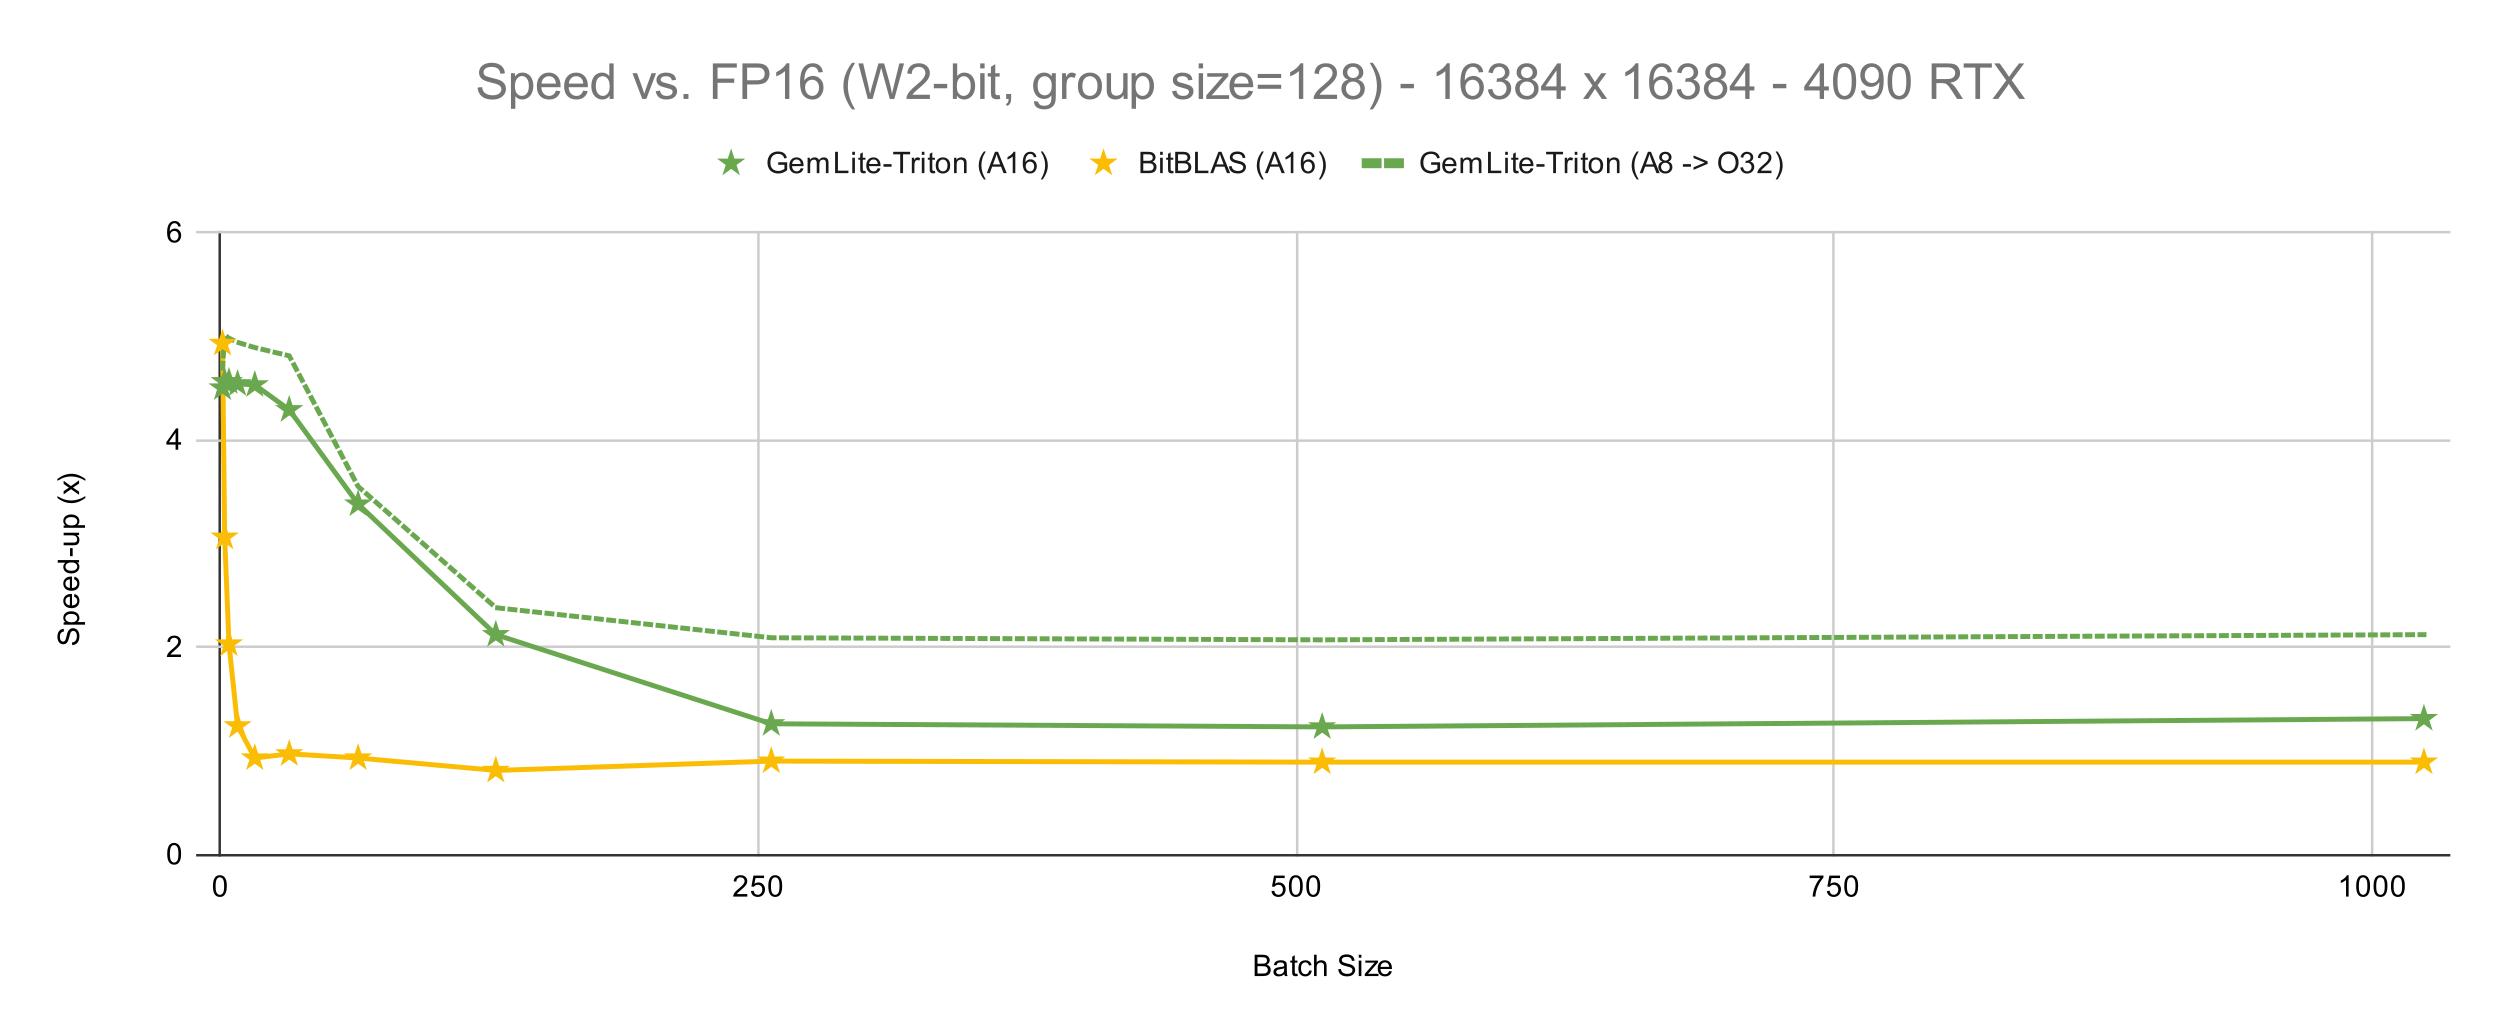 <svg version="1.1" viewBox="0.0 0.0 1007.0 417.0" fill="none" stroke="none" stroke-linecap="square" stroke-miterlimit="10" width="1007" height="417" xmlns:xlink="http://www.w3.org/1999/xlink" xmlns="http://www.w3.org/2000/svg"><path fill="#ffffff" d="M0 0L1007.0 0L1007.0 417.0L0 417.0L0 0Z" fill-rule="nonzero"/><path stroke="#333333" stroke-width="1.0" stroke-linecap="butt" d="M88.5 93.5L88.5 344.5" fill-rule="nonzero"/><path stroke="#cccccc" stroke-width="1.0" stroke-linecap="butt" d="M305.5 93.5L305.5 344.5" fill-rule="nonzero"/><path stroke="#cccccc" stroke-width="1.0" stroke-linecap="butt" d="M522.5 93.5L522.5 344.5" fill-rule="nonzero"/><path stroke="#cccccc" stroke-width="1.0" stroke-linecap="butt" d="M738.5 93.5L738.5 344.5" fill-rule="nonzero"/><path stroke="#cccccc" stroke-width="1.0" stroke-linecap="butt" d="M955.5 93.5L955.5 344.5" fill-rule="nonzero"/><path stroke="#333333" stroke-width="1.0" stroke-linecap="butt" d="M79.5 344.5L986.5 344.5" fill-rule="nonzero"/><path stroke="#cccccc" stroke-width="1.0" stroke-linecap="butt" d="M79.5 260.5L986.5 260.5" fill-rule="nonzero"/><path stroke="#cccccc" stroke-width="1.0" stroke-linecap="butt" d="M79.5 177.5L986.5 177.5" fill-rule="nonzero"/><path stroke="#cccccc" stroke-width="1.0" stroke-linecap="butt" d="M79.5 93.5L986.5 93.5" fill-rule="nonzero"/><clipPath id="id_0"><path d="M79.85 93.65L986.15 93.65L986.15 344.15L79.85 344.15L79.85 93.65Z" clip-rule="nonzero"/></clipPath><path stroke="#6aa84f" stroke-width="2.0" stroke-linecap="butt" clip-path="url(#id_0)" d="M89.634 156.275L90.501 153.77L92.234 153.77L95.702 154.605L102.636 155.023L116.505 165.042L144.242 203.035L199.717 255.64L310.667 291.545L532.567 292.798L976.366 289.457" fill-rule="nonzero"/><path stroke="#fbbc04" stroke-width="2.0" stroke-linecap="butt" clip-path="url(#id_0)" d="M89.634 138.322L90.501 216.395L92.234 259.397L95.702 292.38L102.636 305.322L116.505 303.652L144.242 305.322L199.717 310.332L310.667 306.575L532.567 306.993L976.366 306.993" fill-rule="nonzero"/><path stroke="#6aa84f" stroke-width="2.0" stroke-linecap="butt" stroke-dasharray="2.0,3.0" clip-path="url(#id_0)" d="M89.634 148.343L90.501 134.982L92.234 136.235L95.702 137.905L102.636 139.993L116.505 143.333L144.242 195.938L199.717 244.785L310.667 256.892L532.567 257.728L976.366 255.64" fill-rule="nonzero"/><path fill="#6aa84f" clip-path="url(#id_0)" d="M89.634 150.275L90.981 154.421L95.34 154.421L91.814 156.983L93.161 161.129L89.634 158.567L86.107 161.129L87.454 156.983L83.928 154.421L88.287 154.421Z" fill-rule="nonzero"/><path fill="#6aa84f" clip-path="url(#id_0)" d="M90.501 147.77L91.848 151.916L96.207 151.916L92.681 154.478L94.028 158.624L90.501 156.062L86.974 158.624L88.321 154.478L84.795 151.916L89.154 151.916Z" fill-rule="nonzero"/><path fill="#6aa84f" clip-path="url(#id_0)" d="M92.234 147.77L93.582 151.916L97.941 151.916L94.414 154.478L95.761 158.624L92.234 156.062L88.708 158.624L90.055 154.478L86.528 151.916L90.887 151.916Z" fill-rule="nonzero"/><path fill="#6aa84f" clip-path="url(#id_0)" d="M95.702 148.605L97.049 152.751L101.408 152.751L97.881 155.313L99.228 159.459L95.702 156.897L92.175 159.459L93.522 155.313L89.995 152.751L94.355 152.751Z" fill-rule="nonzero"/><path fill="#6aa84f" clip-path="url(#id_0)" d="M102.636 149.023L103.983 153.168L108.342 153.168L104.816 155.731L106.163 159.877L102.636 157.314L99.109 159.877L100.456 155.731L96.93 153.168L101.289 153.168Z" fill-rule="nonzero"/><path fill="#6aa84f" clip-path="url(#id_0)" d="M116.505 159.042L117.852 163.188L122.211 163.188L118.684 165.751L120.031 169.897L116.505 167.334L112.978 169.897L114.325 165.751L110.798 163.188L115.158 163.188Z" fill-rule="nonzero"/><path fill="#6aa84f" clip-path="url(#id_0)" d="M144.242 197.035L145.589 201.181L149.949 201.181L146.422 203.743L147.769 207.889L144.242 205.327L140.715 207.889L142.063 203.743L138.536 201.181L142.895 201.181Z" fill-rule="nonzero"/><path fill="#6aa84f" clip-path="url(#id_0)" d="M199.717 249.64L201.064 253.786L205.423 253.786L201.897 256.348L203.244 260.494L199.717 257.932L196.19 260.494L197.537 256.348L194.011 253.786L198.37 253.786Z" fill-rule="nonzero"/><path fill="#6aa84f" clip-path="url(#id_0)" d="M310.667 285.545L312.014 289.691L316.373 289.691L312.847 292.253L314.194 296.399L310.667 293.837L307.14 296.399L308.487 292.253L304.961 289.691L309.32 289.691Z" fill-rule="nonzero"/><path fill="#6aa84f" clip-path="url(#id_0)" d="M532.567 286.798L533.914 290.943L538.273 290.943L534.746 293.506L536.093 297.652L532.567 295.089L529.04 297.652L530.387 293.506L526.86 290.943L531.22 290.943Z" fill-rule="nonzero"/><path fill="#6aa84f" clip-path="url(#id_0)" d="M976.366 283.457L977.713 287.603L982.072 287.603L978.546 290.166L979.893 294.312L976.366 291.749L972.839 294.312L974.186 290.166L970.66 287.603L975.019 287.603Z" fill-rule="nonzero"/><path fill="#fbbc04" clip-path="url(#id_0)" d="M89.634 132.322L90.981 136.468L95.34 136.468L91.814 139.031L93.161 143.177L89.634 140.614L86.107 143.177L87.454 139.031L83.928 136.468L88.287 136.468Z" fill-rule="nonzero"/><path fill="#fbbc04" clip-path="url(#id_0)" d="M90.501 210.395L91.848 214.541L96.207 214.541L92.681 217.103L94.028 221.249L90.501 218.687L86.974 221.249L88.321 217.103L84.795 214.541L89.154 214.541Z" fill-rule="nonzero"/><path fill="#fbbc04" clip-path="url(#id_0)" d="M92.234 253.398L93.582 257.543L97.941 257.543L94.414 260.106L95.761 264.252L92.234 261.689L88.708 264.252L90.055 260.106L86.528 257.543L90.887 257.543Z" fill-rule="nonzero"/><path fill="#fbbc04" clip-path="url(#id_0)" d="M95.702 286.38L97.049 290.526L101.408 290.526L97.881 293.088L99.228 297.234L95.702 294.672L92.175 297.234L93.522 293.088L89.995 290.526L94.355 290.526Z" fill-rule="nonzero"/><path fill="#fbbc04" clip-path="url(#id_0)" d="M102.636 299.322L103.983 303.468L108.342 303.468L104.816 306.031L106.163 310.177L102.636 307.614L99.109 310.177L100.456 306.031L96.93 303.468L101.289 303.468Z" fill-rule="nonzero"/><path fill="#fbbc04" clip-path="url(#id_0)" d="M116.505 297.652L117.852 301.798L122.211 301.798L118.684 304.361L120.031 308.507L116.505 305.944L112.978 308.507L114.325 304.361L110.798 301.798L115.158 301.798Z" fill-rule="nonzero"/><path fill="#fbbc04" clip-path="url(#id_0)" d="M144.242 299.322L145.589 303.468L149.949 303.468L146.422 306.031L147.769 310.177L144.242 307.614L140.715 310.177L142.063 306.031L138.536 303.468L142.895 303.468Z" fill-rule="nonzero"/><path fill="#fbbc04" clip-path="url(#id_0)" d="M199.717 304.332L201.064 308.478L205.423 308.478L201.897 311.041L203.244 315.187L199.717 312.624L196.19 315.187L197.537 311.041L194.011 308.478L198.37 308.478Z" fill-rule="nonzero"/><path fill="#fbbc04" clip-path="url(#id_0)" d="M310.667 300.575L312.014 304.721L316.373 304.721L312.847 307.283L314.194 311.429L310.667 308.867L307.14 311.429L308.487 307.283L304.961 304.721L309.32 304.721Z" fill-rule="nonzero"/><path fill="#fbbc04" clip-path="url(#id_0)" d="M532.567 300.993L533.914 305.138L538.273 305.138L534.746 307.701L536.093 311.847L532.567 309.284L529.04 311.847L530.387 307.701L526.86 305.138L531.22 305.138Z" fill-rule="nonzero"/><path fill="#fbbc04" clip-path="url(#id_0)" d="M976.366 300.993L977.713 305.138L982.072 305.138L978.546 307.701L979.893 311.847L976.366 309.284L972.839 311.847L974.186 307.701L970.66 305.138L975.019 305.138Z" fill-rule="nonzero"/><path fill="#6aa84f" clip-path="url(#id_0)" d="M89.634 148.343L89.634 148.343L89.634 148.343L89.634 148.343Z" fill-rule="nonzero"/><path fill="#6aa84f" clip-path="url(#id_0)" d="M90.501 134.982L90.501 134.982L90.501 134.982L90.501 134.982Z" fill-rule="nonzero"/><path fill="#6aa84f" clip-path="url(#id_0)" d="M92.234 136.235L92.234 136.235L92.234 136.235L92.234 136.235Z" fill-rule="nonzero"/><path fill="#6aa84f" clip-path="url(#id_0)" d="M95.702 137.905L95.702 137.905L95.702 137.905L95.702 137.905Z" fill-rule="nonzero"/><path fill="#6aa84f" clip-path="url(#id_0)" d="M102.636 139.993L102.636 139.993L102.636 139.993L102.636 139.993Z" fill-rule="nonzero"/><path fill="#6aa84f" clip-path="url(#id_0)" d="M116.505 143.333L116.505 143.333L116.505 143.333L116.505 143.333Z" fill-rule="nonzero"/><path fill="#6aa84f" clip-path="url(#id_0)" d="M144.242 195.938L144.242 195.938L144.242 195.938L144.242 195.938Z" fill-rule="nonzero"/><path fill="#6aa84f" clip-path="url(#id_0)" d="M199.717 244.785L199.717 244.785L199.717 244.785L199.717 244.785Z" fill-rule="nonzero"/><path fill="#6aa84f" clip-path="url(#id_0)" d="M310.667 256.892L310.667 256.892L310.667 256.892L310.667 256.892Z" fill-rule="nonzero"/><path fill="#6aa84f" clip-path="url(#id_0)" d="M532.567 257.728L532.567 257.728L532.567 257.728L532.567 257.728Z" fill-rule="nonzero"/><path fill="#6aa84f" clip-path="url(#id_0)" d="M976.366 255.64L976.366 255.64L976.366 255.64L976.366 255.64Z" fill-rule="nonzero"/><path fill="#000000" d="M505.375 393.15L505.375 384.556L508.609 384.556Q509.594 384.556 510.188 384.822Q510.781 385.087 511.109 385.634Q511.453 386.166 511.453 386.759Q511.453 387.306 511.156 387.791Q510.859 388.275 510.25 388.572Q511.031 388.806 511.438 389.369Q511.859 389.916 511.859 390.666Q511.859 391.259 511.609 391.791Q511.359 392.306 510.984 392.587Q510.609 392.869 510.031 393.009Q509.469 393.15 508.656 393.15L505.375 393.15ZM506.516 388.166L508.375 388.166Q509.125 388.166 509.453 388.072Q509.891 387.947 510.109 387.65Q510.328 387.337 510.328 386.884Q510.328 386.462 510.125 386.134Q509.922 385.806 509.531 385.697Q509.156 385.572 508.234 385.572L506.516 385.572L506.516 388.166ZM506.516 392.134L508.656 392.134Q509.203 392.134 509.422 392.087Q509.828 392.025 510.078 391.869Q510.344 391.697 510.516 391.384Q510.688 391.072 510.688 390.666Q510.688 390.181 510.438 389.822Q510.203 389.462 509.766 389.322Q509.328 389.181 508.5 389.181L506.516 389.181L506.516 392.134ZM517.359 392.384Q516.766 392.884 516.219 393.087Q515.688 393.291 515.062 393.291Q514.031 393.291 513.484 392.791Q512.938 392.291 512.938 391.509Q512.938 391.056 513.141 390.681Q513.344 390.291 513.688 390.072Q514.031 389.837 514.453 389.728Q514.75 389.634 515.391 389.556Q516.656 389.416 517.266 389.197Q517.266 388.978 517.266 388.931Q517.266 388.275 516.969 388.009Q516.562 387.666 515.766 387.666Q515.031 387.666 514.672 387.931Q514.312 388.181 514.141 388.837L513.109 388.697Q513.25 388.041 513.578 387.634Q513.906 387.228 514.516 387.009Q515.125 386.791 515.922 386.791Q516.719 386.791 517.219 386.978Q517.719 387.166 517.953 387.447Q518.188 387.728 518.281 388.166Q518.328 388.431 518.328 389.134L518.328 390.541Q518.328 392.009 518.391 392.4Q518.469 392.791 518.672 393.15L517.562 393.15Q517.406 392.822 517.359 392.384ZM517.266 390.025Q516.688 390.259 515.547 390.431Q514.891 390.525 514.625 390.65Q514.359 390.759 514.203 390.978Q514.062 391.197 514.062 391.478Q514.062 391.9 514.375 392.181Q514.703 392.462 515.312 392.462Q515.922 392.462 516.391 392.197Q516.875 391.931 517.094 391.462Q517.266 391.103 517.266 390.416L517.266 390.025ZM522.594 392.212L522.75 393.134Q522.297 393.228 521.953 393.228Q521.375 393.228 521.062 393.056Q520.75 392.869 520.609 392.572Q520.484 392.275 520.484 391.322L520.484 387.744L519.719 387.744L519.719 386.931L520.484 386.931L520.484 385.384L521.531 384.759L521.531 386.931L522.594 386.931L522.594 387.744L521.531 387.744L521.531 391.384Q521.531 391.837 521.578 391.962Q521.641 392.087 521.766 392.166Q521.891 392.244 522.125 392.244Q522.312 392.244 522.594 392.212ZM527.359 390.869L528.391 391.009Q528.219 392.072 527.516 392.681Q526.812 393.291 525.797 393.291Q524.516 393.291 523.734 392.462Q522.969 391.619 522.969 390.056Q522.969 389.056 523.297 388.306Q523.641 387.541 524.312 387.166Q525.0 386.791 525.812 386.791Q526.812 386.791 527.453 387.306Q528.109 387.806 528.297 388.759L527.266 388.916Q527.125 388.291 526.75 387.978Q526.375 387.65 525.844 387.65Q525.047 387.65 524.547 388.228Q524.047 388.791 524.047 390.025Q524.047 391.291 524.531 391.853Q525.016 392.416 525.781 392.416Q526.406 392.416 526.812 392.041Q527.234 391.666 527.359 390.869ZM529.297 393.15L529.297 384.556L530.344 384.556L530.344 387.634Q531.078 386.791 532.203 386.791Q532.906 386.791 533.406 387.072Q533.922 387.337 534.141 387.822Q534.359 388.291 534.359 389.212L534.359 393.15L533.312 393.15L533.312 389.212Q533.312 388.416 532.969 388.056Q532.625 387.697 532.0 387.697Q531.531 387.697 531.109 387.947Q530.703 388.181 530.516 388.603Q530.344 389.009 530.344 389.744L530.344 393.15L529.297 393.15ZM539.047 390.384L540.109 390.291Q540.188 390.947 540.469 391.353Q540.75 391.759 541.328 392.025Q541.922 392.275 542.656 392.275Q543.297 392.275 543.797 392.087Q544.297 391.884 544.531 391.556Q544.781 391.212 544.781 390.822Q544.781 390.416 544.547 390.119Q544.312 389.806 543.781 389.603Q543.422 389.462 542.234 389.181Q541.062 388.9 540.594 388.65Q539.969 388.322 539.672 387.853Q539.375 387.369 539.375 386.775Q539.375 386.134 539.734 385.572Q540.109 384.994 540.812 384.712Q541.531 384.416 542.391 384.416Q543.344 384.416 544.078 384.728Q544.812 385.025 545.203 385.634Q545.594 386.228 545.625 386.978L544.531 387.056Q544.438 386.244 543.922 385.837Q543.422 385.416 542.438 385.416Q541.406 385.416 540.938 385.791Q540.469 386.166 540.469 386.697Q540.469 387.166 540.797 387.462Q541.125 387.759 542.5 388.072Q543.891 388.384 544.406 388.619Q545.156 388.978 545.516 389.509Q545.875 390.025 545.875 390.728Q545.875 391.416 545.484 392.025Q545.094 392.619 544.359 392.962Q543.625 393.291 542.703 393.291Q541.531 393.291 540.734 392.962Q539.953 392.619 539.5 391.931Q539.062 391.244 539.047 390.384ZM547.297 385.775L547.297 384.556L548.359 384.556L548.359 385.775L547.297 385.775ZM547.297 393.15L547.297 386.931L548.359 386.931L548.359 393.15L547.297 393.15ZM549.734 393.15L549.734 392.291L553.703 387.744Q553.016 387.775 552.5 387.775L549.969 387.775L549.969 386.931L555.062 386.931L555.062 387.619L551.688 391.572L551.031 392.291Q551.75 392.244 552.359 392.244L555.25 392.244L555.25 393.15L549.734 393.15ZM559.547 391.15L560.641 391.275Q560.391 392.228 559.688 392.759Q558.984 393.291 557.906 393.291Q556.547 393.291 555.734 392.447Q554.938 391.603 554.938 390.087Q554.938 388.525 555.75 387.666Q556.562 386.791 557.844 386.791Q559.094 386.791 559.875 387.634Q560.672 388.478 560.672 390.025Q560.672 390.119 560.672 390.306L556.031 390.306Q556.094 391.337 556.609 391.884Q557.125 392.416 557.906 392.416Q558.484 392.416 558.891 392.119Q559.312 391.806 559.547 391.15ZM556.094 389.447L559.562 389.447Q559.5 388.65 559.172 388.259Q558.656 387.65 557.859 387.65Q557.125 387.65 556.625 388.134Q556.141 388.619 556.094 389.447Z" fill-rule="nonzero"/><path fill="#000000" d="M29.084 259.853L28.991 258.791Q29.647 258.712 30.053 258.431Q30.459 258.15 30.725 257.572Q30.975 256.978 30.975 256.244Q30.975 255.603 30.787 255.103Q30.584 254.603 30.256 254.369Q29.912 254.119 29.522 254.119Q29.116 254.119 28.819 254.353Q28.506 254.588 28.303 255.119Q28.162 255.478 27.881 256.666Q27.6 257.837 27.35 258.306Q27.022 258.931 26.553 259.228Q26.069 259.525 25.475 259.525Q24.834 259.525 24.272 259.166Q23.694 258.791 23.412 258.087Q23.116 257.369 23.116 256.509Q23.116 255.556 23.428 254.822Q23.725 254.088 24.334 253.697Q24.928 253.306 25.678 253.275L25.756 254.369Q24.944 254.463 24.537 254.978Q24.116 255.478 24.116 256.462Q24.116 257.494 24.491 257.962Q24.866 258.431 25.397 258.431Q25.866 258.431 26.162 258.103Q26.459 257.775 26.772 256.4Q27.084 255.009 27.319 254.494Q27.678 253.744 28.209 253.384Q28.725 253.025 29.428 253.025Q30.116 253.025 30.725 253.416Q31.319 253.806 31.662 254.541Q31.991 255.275 31.991 256.197Q31.991 257.369 31.662 258.166Q31.319 258.947 30.631 259.4Q29.944 259.837 29.084 259.853ZM34.241 251.603L25.631 251.603L25.631 250.65L26.428 250.65Q25.959 250.306 25.725 249.884Q25.491 249.447 25.491 248.838Q25.491 248.041 25.897 247.431Q26.303 246.822 27.053 246.525Q27.803 246.213 28.694 246.213Q29.647 246.213 30.412 246.556Q31.178 246.884 31.584 247.541Q31.991 248.197 31.991 248.916Q31.991 249.447 31.772 249.869Q31.537 250.291 31.209 250.556L34.241 250.556L34.241 251.603ZM28.772 250.65Q29.975 250.65 30.553 250.166Q31.116 249.681 31.116 248.994Q31.116 248.291 30.522 247.791Q29.928 247.291 28.678 247.291Q27.491 247.291 26.912 247.775Q26.319 248.259 26.319 248.947Q26.319 249.619 26.944 250.134Q27.569 250.65 28.772 250.65ZM29.85 240.353L29.975 239.259Q30.928 239.509 31.459 240.213Q31.991 240.916 31.991 241.994Q31.991 243.353 31.147 244.166Q30.303 244.963 28.787 244.963Q27.225 244.963 26.366 244.15Q25.491 243.338 25.491 242.056Q25.491 240.806 26.334 240.025Q27.178 239.228 28.725 239.228Q28.819 239.228 29.006 239.228L29.006 243.869Q30.037 243.806 30.584 243.291Q31.116 242.775 31.116 241.994Q31.116 241.416 30.819 241.009Q30.506 240.588 29.85 240.353ZM28.147 243.806L28.147 240.338Q27.35 240.4 26.959 240.728Q26.35 241.244 26.35 242.041Q26.35 242.775 26.834 243.275Q27.319 243.759 28.147 243.806ZM29.85 233.353L29.975 232.259Q30.928 232.509 31.459 233.213Q31.991 233.916 31.991 234.994Q31.991 236.353 31.147 237.166Q30.303 237.963 28.787 237.963Q27.225 237.963 26.366 237.15Q25.491 236.338 25.491 235.056Q25.491 233.806 26.334 233.025Q27.178 232.228 28.725 232.228Q28.819 232.228 29.006 232.228L29.006 236.869Q30.037 236.806 30.584 236.291Q31.116 235.775 31.116 234.994Q31.116 234.416 30.819 234.009Q30.506 233.588 29.85 233.353ZM28.147 236.806L28.147 233.338Q27.35 233.4 26.959 233.728Q26.35 234.244 26.35 235.041Q26.35 235.775 26.834 236.275Q27.319 236.759 28.147 236.806ZM31.85 226.572L31.069 226.572Q31.991 227.166 31.991 228.306Q31.991 229.056 31.584 229.681Q31.162 230.306 30.428 230.65Q29.694 230.994 28.741 230.994Q27.819 230.994 27.053 230.681Q26.287 230.369 25.897 229.744Q25.491 229.119 25.491 228.353Q25.491 227.791 25.725 227.353Q25.959 226.916 26.334 226.634L23.256 226.634L23.256 225.588L31.85 225.588L31.85 226.572ZM28.741 229.9Q29.944 229.9 30.537 229.4Q31.116 228.9 31.116 228.213Q31.116 227.525 30.553 227.041Q29.991 226.556 28.834 226.556Q27.553 226.556 26.959 227.056Q26.366 227.541 26.366 228.259Q26.366 228.963 26.944 229.431Q27.506 229.9 28.741 229.9ZM29.272 224.025L28.209 224.025L28.209 220.775L29.272 220.775L29.272 224.025ZM31.85 215.525L30.928 215.525Q31.991 216.259 31.991 217.509Q31.991 218.056 31.787 218.541Q31.569 219.009 31.256 219.244Q30.928 219.478 30.459 219.572Q30.162 219.634 29.475 219.634L25.631 219.634L25.631 218.572L29.084 218.572Q29.897 218.572 30.194 218.509Q30.6 218.416 30.85 218.103Q31.084 217.775 31.084 217.291Q31.084 216.822 30.85 216.416Q30.6 215.994 30.178 215.822Q29.756 215.634 28.959 215.634L25.631 215.634L25.631 214.588L31.85 214.588L31.85 215.525ZM34.241 212.603L25.631 212.603L25.631 211.65L26.428 211.65Q25.959 211.306 25.725 210.884Q25.491 210.447 25.491 209.838Q25.491 209.041 25.897 208.431Q26.303 207.822 27.053 207.525Q27.803 207.213 28.694 207.213Q29.647 207.213 30.412 207.556Q31.178 207.884 31.584 208.541Q31.991 209.197 31.991 209.916Q31.991 210.447 31.772 210.869Q31.537 211.291 31.209 211.556L34.241 211.556L34.241 212.603ZM28.772 211.65Q29.975 211.65 30.553 211.166Q31.116 210.681 31.116 209.994Q31.116 209.291 30.522 208.791Q29.928 208.291 28.678 208.291Q27.491 208.291 26.912 208.775Q26.319 209.259 26.319 209.947Q26.319 210.619 26.944 211.134Q27.569 211.65 28.772 211.65ZM34.381 200.588Q33.272 201.463 31.803 202.072Q30.319 202.666 28.741 202.666Q27.35 202.666 26.069 202.228Q24.584 201.697 23.116 200.588L23.116 199.838Q24.334 200.541 24.85 200.775Q25.662 201.134 26.537 201.338Q27.631 201.588 28.741 201.588Q31.569 201.588 34.381 199.838L34.381 200.588ZM31.85 199.306L28.616 197.041L25.631 199.134L25.631 197.822L27.084 196.869Q27.506 196.603 27.787 196.431Q27.397 196.181 27.1 195.963L25.631 194.916L25.631 193.65L28.553 195.806L31.85 193.494L31.85 194.775L29.912 196.056L29.397 196.4L31.85 198.041L31.85 199.306ZM34.381 192.916L34.381 193.666Q31.569 191.916 28.741 191.916Q27.647 191.916 26.553 192.166Q25.678 192.369 24.866 192.728Q24.35 192.963 23.116 193.666L23.116 192.916Q24.584 191.822 26.069 191.291Q27.35 190.838 28.741 190.838Q30.319 190.838 31.803 191.447Q33.272 192.056 34.381 192.916Z" fill-rule="nonzero"/><path fill="#000000" d="M67.35 343.916Q67.35 342.384 67.662 341.462Q67.975 340.525 68.584 340.025Q69.209 339.525 70.147 339.525Q70.834 339.525 71.35 339.806Q71.881 340.087 72.225 340.619Q72.569 341.134 72.756 341.884Q72.944 342.634 72.944 343.916Q72.944 345.431 72.631 346.353Q72.334 347.275 71.709 347.791Q71.1 348.291 70.147 348.291Q68.912 348.291 68.194 347.4Q67.35 346.337 67.35 343.916ZM68.428 343.916Q68.428 346.025 68.928 346.728Q69.428 347.431 70.147 347.431Q70.881 347.431 71.366 346.728Q71.866 346.025 71.866 343.916Q71.866 341.791 71.366 341.103Q70.881 340.4 70.131 340.4Q69.412 340.4 68.975 341.009Q68.428 341.791 68.428 343.916Z" fill-rule="nonzero"/><path fill="#000000" d="M72.897 263.634L72.897 264.65L67.209 264.65Q67.209 264.275 67.334 263.916Q67.553 263.337 68.022 262.775Q68.506 262.212 69.412 261.478Q70.819 260.322 71.303 259.65Q71.803 258.978 71.803 258.384Q71.803 257.759 71.35 257.337Q70.897 256.9 70.178 256.9Q69.412 256.9 68.959 257.353Q68.506 257.806 68.491 258.619L67.412 258.509Q67.522 257.291 68.241 256.666Q68.975 256.025 70.209 256.025Q71.444 256.025 72.162 256.712Q72.881 257.4 72.881 258.416Q72.881 258.931 72.662 259.431Q72.459 259.916 71.959 260.478Q71.475 261.025 70.35 261.978Q69.397 262.775 69.116 263.072Q68.85 263.353 68.678 263.634L72.897 263.634Z" fill-rule="nonzero"/><path fill="#000000" d="M70.725 181.15L70.725 179.088L67.006 179.088L67.006 178.119L70.928 172.556L71.787 172.556L71.787 178.119L72.944 178.119L72.944 179.088L71.787 179.088L71.787 181.15L70.725 181.15ZM70.725 178.119L70.725 174.259L68.037 178.119L70.725 178.119Z" fill-rule="nonzero"/><path fill="#000000" d="M72.819 91.166L71.772 91.244Q71.631 90.619 71.381 90.338Q70.944 89.884 70.319 89.884Q69.819 89.884 69.428 90.166Q68.944 90.541 68.647 91.244Q68.366 91.931 68.35 93.213Q68.725 92.634 69.272 92.353Q69.834 92.072 70.444 92.072Q71.491 92.072 72.225 92.853Q72.975 93.634 72.975 94.853Q72.975 95.666 72.616 96.369Q72.272 97.056 71.662 97.431Q71.053 97.791 70.287 97.791Q68.959 97.791 68.131 96.822Q67.303 95.853 67.303 93.634Q67.303 91.134 68.225 90.009Q69.022 89.025 70.381 89.025Q71.397 89.025 72.037 89.603Q72.694 90.166 72.819 91.166ZM68.522 94.869Q68.522 95.416 68.741 95.916Q68.975 96.4 69.381 96.666Q69.803 96.931 70.272 96.931Q70.928 96.931 71.412 96.4Q71.897 95.853 71.897 94.931Q71.897 94.041 71.412 93.525Q70.944 93.009 70.225 93.009Q69.506 93.009 69.006 93.525Q68.522 94.041 68.522 94.869Z" fill-rule="nonzero"/><path fill="#000000" d="M85.767 356.916Q85.767 355.384 86.08 354.462Q86.392 353.525 87.002 353.025Q87.627 352.525 88.564 352.525Q89.252 352.525 89.767 352.806Q90.299 353.087 90.642 353.619Q90.986 354.134 91.174 354.884Q91.361 355.634 91.361 356.916Q91.361 358.431 91.049 359.353Q90.752 360.275 90.127 360.791Q89.517 361.291 88.564 361.291Q87.33 361.291 86.611 360.4Q85.767 359.337 85.767 356.916ZM86.845 356.916Q86.845 359.025 87.345 359.728Q87.845 360.431 88.564 360.431Q89.299 360.431 89.783 359.728Q90.283 359.025 90.283 356.916Q90.283 354.791 89.783 354.103Q89.299 353.4 88.549 353.4Q87.83 353.4 87.392 354.009Q86.845 354.791 86.845 356.916Z" fill-rule="nonzero"/><path fill="#000000" d="M301.013 360.134L301.013 361.15L295.326 361.15Q295.326 360.775 295.451 360.416Q295.669 359.837 296.138 359.275Q296.622 358.712 297.529 357.978Q298.935 356.822 299.419 356.15Q299.919 355.478 299.919 354.884Q299.919 354.259 299.466 353.837Q299.013 353.4 298.294 353.4Q297.529 353.4 297.076 353.853Q296.622 354.306 296.607 355.119L295.529 355.009Q295.638 353.791 296.357 353.166Q297.091 352.525 298.326 352.525Q299.56 352.525 300.279 353.212Q300.997 353.9 300.997 354.916Q300.997 355.431 300.779 355.931Q300.576 356.416 300.076 356.978Q299.591 357.525 298.466 358.478Q297.513 359.275 297.232 359.572Q296.966 359.853 296.794 360.134L301.013 360.134ZM302.466 358.9L303.576 358.806Q303.701 359.619 304.138 360.025Q304.591 360.431 305.232 360.431Q305.982 360.431 306.513 359.853Q307.044 359.275 307.044 358.337Q307.044 357.431 306.529 356.916Q306.029 356.384 305.201 356.384Q304.701 356.384 304.279 356.619Q303.872 356.853 303.638 357.212L302.654 357.087L303.482 352.681L307.763 352.681L307.763 353.681L304.326 353.681L303.872 355.994Q304.638 355.447 305.482 355.447Q306.607 355.447 307.372 356.228Q308.154 357.009 308.154 358.244Q308.154 359.4 307.482 360.259Q306.654 361.291 305.232 361.291Q304.06 361.291 303.31 360.634Q302.576 359.978 302.466 358.9ZM309.466 356.916Q309.466 355.384 309.779 354.462Q310.091 353.525 310.701 353.025Q311.326 352.525 312.263 352.525Q312.951 352.525 313.466 352.806Q313.997 353.087 314.341 353.619Q314.685 354.134 314.872 354.884Q315.06 355.634 315.06 356.916Q315.06 358.431 314.747 359.353Q314.451 360.275 313.826 360.791Q313.216 361.291 312.263 361.291Q311.029 361.291 310.31 360.4Q309.466 359.337 309.466 356.916ZM310.544 356.916Q310.544 359.025 311.044 359.728Q311.544 360.431 312.263 360.431Q312.997 360.431 313.482 359.728Q313.982 359.025 313.982 356.916Q313.982 354.791 313.482 354.103Q312.997 353.4 312.247 353.4Q311.529 353.4 311.091 354.009Q310.544 354.791 310.544 356.916Z" fill-rule="nonzero"/><path fill="#000000" d="M512.165 358.9L513.274 358.806Q513.399 359.619 513.837 360.025Q514.29 360.431 514.931 360.431Q515.681 360.431 516.212 359.853Q516.743 359.275 516.743 358.337Q516.743 357.431 516.228 356.916Q515.728 356.384 514.899 356.384Q514.399 356.384 513.978 356.619Q513.571 356.853 513.337 357.212L512.353 357.087L513.181 352.681L517.462 352.681L517.462 353.681L514.024 353.681L513.571 355.994Q514.337 355.447 515.181 355.447Q516.306 355.447 517.071 356.228Q517.853 357.009 517.853 358.244Q517.853 359.4 517.181 360.259Q516.353 361.291 514.931 361.291Q513.759 361.291 513.009 360.634Q512.274 359.978 512.165 358.9ZM519.165 356.916Q519.165 355.384 519.478 354.462Q519.79 353.525 520.399 353.025Q521.024 352.525 521.962 352.525Q522.649 352.525 523.165 352.806Q523.696 353.087 524.04 353.619Q524.384 354.134 524.571 354.884Q524.759 355.634 524.759 356.916Q524.759 358.431 524.446 359.353Q524.149 360.275 523.524 360.791Q522.915 361.291 521.962 361.291Q520.728 361.291 520.009 360.4Q519.165 359.337 519.165 356.916ZM520.243 356.916Q520.243 359.025 520.743 359.728Q521.243 360.431 521.962 360.431Q522.696 360.431 523.181 359.728Q523.681 359.025 523.681 356.916Q523.681 354.791 523.181 354.103Q522.696 353.4 521.946 353.4Q521.228 353.4 520.79 354.009Q520.243 354.791 520.243 356.916ZM526.165 356.916Q526.165 355.384 526.478 354.462Q526.79 353.525 527.399 353.025Q528.024 352.525 528.962 352.525Q529.649 352.525 530.165 352.806Q530.696 353.087 531.04 353.619Q531.384 354.134 531.571 354.884Q531.759 355.634 531.759 356.916Q531.759 358.431 531.446 359.353Q531.149 360.275 530.524 360.791Q529.915 361.291 528.962 361.291Q527.728 361.291 527.009 360.4Q526.165 359.337 526.165 356.916ZM527.243 356.916Q527.243 359.025 527.743 359.728Q528.243 360.431 528.962 360.431Q529.696 360.431 530.181 359.728Q530.681 359.025 530.681 356.916Q530.681 354.791 530.181 354.103Q529.696 353.4 528.946 353.4Q528.228 353.4 527.79 354.009Q527.243 354.791 527.243 356.916Z" fill-rule="nonzero"/><path fill="#000000" d="M728.926 353.681L728.926 352.666L734.489 352.666L734.489 353.494Q733.676 354.369 732.864 355.822Q732.067 357.259 731.63 358.791Q731.301 359.869 731.223 361.15L730.13 361.15Q730.145 360.134 730.52 358.697Q730.911 357.259 731.614 355.931Q732.333 354.603 733.145 353.681L728.926 353.681ZM735.864 358.9L736.973 358.806Q737.098 359.619 737.536 360.025Q737.989 360.431 738.63 360.431Q739.38 360.431 739.911 359.853Q740.442 359.275 740.442 358.337Q740.442 357.431 739.926 356.916Q739.426 356.384 738.598 356.384Q738.098 356.384 737.676 356.619Q737.27 356.853 737.036 357.212L736.051 357.087L736.88 352.681L741.161 352.681L741.161 353.681L737.723 353.681L737.27 355.994Q738.036 355.447 738.88 355.447Q740.005 355.447 740.77 356.228Q741.551 357.009 741.551 358.244Q741.551 359.4 740.88 360.259Q740.051 361.291 738.63 361.291Q737.458 361.291 736.708 360.634Q735.973 359.978 735.864 358.9ZM742.864 356.916Q742.864 355.384 743.176 354.462Q743.489 353.525 744.098 353.025Q744.723 352.525 745.661 352.525Q746.348 352.525 746.864 352.806Q747.395 353.087 747.739 353.619Q748.083 354.134 748.27 354.884Q748.458 355.634 748.458 356.916Q748.458 358.431 748.145 359.353Q747.848 360.275 747.223 360.791Q746.614 361.291 745.661 361.291Q744.426 361.291 743.708 360.4Q742.864 359.337 742.864 356.916ZM743.942 356.916Q743.942 359.025 744.442 359.728Q744.942 360.431 745.661 360.431Q746.395 360.431 746.88 359.728Q747.38 359.025 747.38 356.916Q747.38 354.791 746.88 354.103Q746.395 353.4 745.645 353.4Q744.926 353.4 744.489 354.009Q743.942 354.791 743.942 356.916Z" fill-rule="nonzero"/><path fill="#000000" d="M946.032 361.15L944.985 361.15L944.985 354.431Q944.594 354.791 943.969 355.166Q943.36 355.525 942.875 355.697L942.875 354.681Q943.75 354.259 944.407 353.681Q945.078 353.087 945.36 352.525L946.032 352.525L946.032 361.15ZM949.063 356.916Q949.063 355.384 949.375 354.462Q949.688 353.525 950.297 353.025Q950.922 352.525 951.86 352.525Q952.547 352.525 953.063 352.806Q953.594 353.087 953.938 353.619Q954.282 354.134 954.469 354.884Q954.657 355.634 954.657 356.916Q954.657 358.431 954.344 359.353Q954.047 360.275 953.422 360.791Q952.813 361.291 951.86 361.291Q950.625 361.291 949.907 360.4Q949.063 359.337 949.063 356.916ZM950.141 356.916Q950.141 359.025 950.641 359.728Q951.141 360.431 951.86 360.431Q952.594 360.431 953.078 359.728Q953.578 359.025 953.578 356.916Q953.578 354.791 953.078 354.103Q952.594 353.4 951.844 353.4Q951.125 353.4 950.688 354.009Q950.141 354.791 950.141 356.916ZM956.063 356.916Q956.063 355.384 956.375 354.462Q956.688 353.525 957.297 353.025Q957.922 352.525 958.86 352.525Q959.547 352.525 960.063 352.806Q960.594 353.087 960.938 353.619Q961.282 354.134 961.469 354.884Q961.657 355.634 961.657 356.916Q961.657 358.431 961.344 359.353Q961.047 360.275 960.422 360.791Q959.813 361.291 958.86 361.291Q957.625 361.291 956.907 360.4Q956.063 359.337 956.063 356.916ZM957.141 356.916Q957.141 359.025 957.641 359.728Q958.141 360.431 958.86 360.431Q959.594 360.431 960.078 359.728Q960.578 359.025 960.578 356.916Q960.578 354.791 960.078 354.103Q959.594 353.4 958.844 353.4Q958.125 353.4 957.688 354.009Q957.141 354.791 957.141 356.916ZM963.063 356.916Q963.063 355.384 963.375 354.462Q963.688 353.525 964.297 353.025Q964.922 352.525 965.86 352.525Q966.547 352.525 967.063 352.806Q967.594 353.087 967.938 353.619Q968.282 354.134 968.469 354.884Q968.657 355.634 968.657 356.916Q968.657 358.431 968.344 359.353Q968.047 360.275 967.422 360.791Q966.813 361.291 965.86 361.291Q964.625 361.291 963.907 360.4Q963.063 359.337 963.063 356.916ZM964.141 356.916Q964.141 359.025 964.641 359.728Q965.141 360.431 965.86 360.431Q966.594 360.431 967.078 359.728Q967.578 359.025 967.578 356.916Q967.578 354.791 967.078 354.103Q966.594 353.4 965.844 353.4Q965.125 353.4 964.688 354.009Q964.141 354.791 964.141 356.916Z" fill-rule="nonzero"/><path fill="#6aa84f" d="M294.5 59.75L295.847 63.896L300.206 63.896L296.68 66.458L298.027 70.604L294.5 68.042L290.973 70.604L292.32 66.458L288.794 63.896L293.153 63.896Z" fill-rule="nonzero"/><path fill="#1a1a1a" d="M313.453 66.375L313.453 65.375L317.078 65.359L317.078 68.547Q316.25 69.219 315.359 69.562Q314.469 69.891 313.531 69.891Q312.266 69.891 311.219 69.359Q310.188 68.812 309.656 67.797Q309.141 66.766 309.141 65.5Q309.141 64.234 309.656 63.156Q310.188 62.062 311.172 61.547Q312.156 61.016 313.438 61.016Q314.375 61.016 315.125 61.312Q315.875 61.609 316.297 62.156Q316.734 62.688 316.953 63.562L315.938 63.844Q315.734 63.188 315.438 62.812Q315.156 62.438 314.625 62.219Q314.094 61.984 313.453 61.984Q312.672 61.984 312.094 62.219Q311.531 62.453 311.172 62.844Q310.828 63.234 310.641 63.703Q310.312 64.5 310.312 65.422Q310.312 66.578 310.703 67.359Q311.109 68.125 311.859 68.5Q312.609 68.875 313.469 68.875Q314.203 68.875 314.906 68.594Q315.609 68.297 315.969 67.984L315.969 66.375L313.453 66.375ZM322.547 67.75L323.641 67.875Q323.391 68.828 322.688 69.359Q321.984 69.891 320.906 69.891Q319.547 69.891 318.734 69.047Q317.938 68.203 317.938 66.688Q317.938 65.125 318.75 64.266Q319.562 63.391 320.844 63.391Q322.094 63.391 322.875 64.234Q323.672 65.078 323.672 66.625Q323.672 66.719 323.672 66.906L319.031 66.906Q319.094 67.938 319.609 68.484Q320.125 69.016 320.906 69.016Q321.484 69.016 321.891 68.719Q322.312 68.406 322.547 67.75ZM319.094 66.047L322.562 66.047Q322.5 65.25 322.172 64.859Q321.656 64.25 320.859 64.25Q320.125 64.25 319.625 64.734Q319.141 65.219 319.094 66.047ZM325.297 69.75L325.297 63.531L326.234 63.531L326.234 64.406Q326.531 63.938 327.016 63.672Q327.5 63.391 328.125 63.391Q328.812 63.391 329.25 63.672Q329.703 63.953 329.875 64.469Q330.625 63.391 331.797 63.391Q332.734 63.391 333.219 63.906Q333.719 64.406 333.719 65.484L333.719 69.75L332.672 69.75L332.672 65.828Q332.672 65.203 332.562 64.922Q332.469 64.641 332.203 64.469Q331.938 64.297 331.562 64.297Q330.906 64.297 330.469 64.734Q330.047 65.172 330.047 66.141L330.047 69.75L328.984 69.75L328.984 65.703Q328.984 65.0 328.719 64.656Q328.469 64.297 327.891 64.297Q327.438 64.297 327.062 64.531Q326.688 64.766 326.516 65.219Q326.344 65.672 326.344 66.516L326.344 69.75L325.297 69.75ZM336.375 69.75L336.375 61.156L337.516 61.156L337.516 68.734L341.75 68.734L341.75 69.75L336.375 69.75ZM343.297 62.375L343.297 61.156L344.359 61.156L344.359 62.375L343.297 62.375ZM343.297 69.75L343.297 63.531L344.359 63.531L344.359 69.75L343.297 69.75ZM348.594 68.812L348.75 69.734Q348.297 69.828 347.953 69.828Q347.375 69.828 347.062 69.656Q346.75 69.469 346.609 69.172Q346.484 68.875 346.484 67.922L346.484 64.344L345.719 64.344L345.719 63.531L346.484 63.531L346.484 61.984L347.531 61.359L347.531 63.531L348.594 63.531L348.594 64.344L347.531 64.344L347.531 67.984Q347.531 68.438 347.578 68.562Q347.641 68.688 347.766 68.766Q347.891 68.844 348.125 68.844Q348.312 68.844 348.594 68.812ZM353.547 67.75L354.641 67.875Q354.391 68.828 353.688 69.359Q352.984 69.891 351.906 69.891Q350.547 69.891 349.734 69.047Q348.938 68.203 348.938 66.688Q348.938 65.125 349.75 64.266Q350.562 63.391 351.844 63.391Q353.094 63.391 353.875 64.234Q354.672 65.078 354.672 66.625Q354.672 66.719 354.672 66.906L350.031 66.906Q350.094 67.938 350.609 68.484Q351.125 69.016 351.906 69.016Q352.484 69.016 352.891 68.719Q353.312 68.406 353.547 67.75ZM350.094 66.047L353.562 66.047Q353.5 65.25 353.172 64.859Q352.656 64.25 351.859 64.25Q351.125 64.25 350.625 64.734Q350.141 65.219 350.094 66.047ZM355.875 67.172L355.875 66.109L359.125 66.109L359.125 67.172L355.875 67.172ZM362.609 69.75L362.609 62.172L359.781 62.172L359.781 61.156L366.594 61.156L366.594 62.172L363.75 62.172L363.75 69.75L362.609 69.75ZM367.281 69.75L367.281 63.531L368.234 63.531L368.234 64.469Q368.594 63.812 368.891 63.609Q369.203 63.391 369.578 63.391Q370.109 63.391 370.656 63.719L370.297 64.703Q369.906 64.469 369.531 64.469Q369.172 64.469 368.891 64.688Q368.625 64.891 368.516 65.266Q368.328 65.828 368.328 66.484L368.328 69.75L367.281 69.75ZM371.297 62.375L371.297 61.156L372.359 61.156L372.359 62.375L371.297 62.375ZM371.297 69.75L371.297 63.531L372.359 63.531L372.359 69.75L371.297 69.75ZM376.594 68.812L376.75 69.734Q376.297 69.828 375.953 69.828Q375.375 69.828 375.062 69.656Q374.75 69.469 374.609 69.172Q374.484 68.875 374.484 67.922L374.484 64.344L373.719 64.344L373.719 63.531L374.484 63.531L374.484 61.984L375.531 61.359L375.531 63.531L376.594 63.531L376.594 64.344L375.531 64.344L375.531 67.984Q375.531 68.438 375.578 68.562Q375.641 68.688 375.766 68.766Q375.891 68.844 376.125 68.844Q376.312 68.844 376.594 68.812ZM376.906 66.641Q376.906 64.906 377.859 64.078Q378.656 63.391 379.812 63.391Q381.094 63.391 381.906 64.234Q382.734 65.062 382.734 66.547Q382.734 67.75 382.375 68.438Q382.016 69.125 381.312 69.516Q380.625 69.891 379.812 69.891Q378.516 69.891 377.703 69.062Q376.906 68.219 376.906 66.641ZM377.984 66.641Q377.984 67.828 378.5 68.422Q379.031 69.016 379.812 69.016Q380.609 69.016 381.125 68.422Q381.641 67.828 381.641 66.609Q381.641 65.453 381.109 64.859Q380.594 64.266 379.812 64.266Q379.031 64.266 378.5 64.859Q377.984 65.438 377.984 66.641ZM384.297 69.75L384.297 63.531L385.234 63.531L385.234 64.406Q385.922 63.391 387.219 63.391Q387.781 63.391 388.25 63.594Q388.734 63.797 388.969 64.125Q389.203 64.453 389.297 64.891Q389.344 65.188 389.344 65.922L389.344 69.75L388.297 69.75L388.297 65.969Q388.297 65.312 388.172 65.0Q388.047 64.688 387.734 64.5Q387.422 64.297 387.0 64.297Q386.328 64.297 385.828 64.734Q385.344 65.156 385.344 66.344L385.344 69.75L384.297 69.75ZM396.312 72.281Q395.438 71.172 394.828 69.703Q394.234 68.219 394.234 66.641Q394.234 65.25 394.672 63.969Q395.203 62.484 396.312 61.016L397.062 61.016Q396.359 62.234 396.125 62.75Q395.766 63.562 395.562 64.438Q395.312 65.531 395.312 66.641Q395.312 69.469 397.062 72.281L396.312 72.281ZM397.484 69.75L400.781 61.156L402.0 61.156L405.516 69.75L404.234 69.75L403.219 67.141L399.641 67.141L398.688 69.75L397.484 69.75ZM399.969 66.219L402.875 66.219L401.984 63.844Q401.562 62.766 401.375 62.062Q401.203 62.891 400.906 63.703L399.969 66.219ZM408.969 69.75L407.922 69.75L407.922 63.031Q407.531 63.391 406.906 63.766Q406.297 64.125 405.812 64.297L405.812 63.281Q406.688 62.859 407.344 62.281Q408.016 61.688 408.297 61.125L408.969 61.125L408.969 69.75ZM417.469 63.266L416.422 63.344Q416.281 62.719 416.031 62.438Q415.594 61.984 414.969 61.984Q414.469 61.984 414.078 62.266Q413.594 62.641 413.297 63.344Q413.016 64.031 413.0 65.312Q413.375 64.734 413.922 64.453Q414.484 64.172 415.094 64.172Q416.141 64.172 416.875 64.953Q417.625 65.734 417.625 66.953Q417.625 67.766 417.266 68.469Q416.922 69.156 416.312 69.531Q415.703 69.891 414.938 69.891Q413.609 69.891 412.781 68.922Q411.953 67.953 411.953 65.734Q411.953 63.234 412.875 62.109Q413.672 61.125 415.031 61.125Q416.047 61.125 416.688 61.703Q417.344 62.266 417.469 63.266ZM413.172 66.969Q413.172 67.516 413.391 68.016Q413.625 68.5 414.031 68.766Q414.453 69.031 414.922 69.031Q415.578 69.031 416.062 68.5Q416.547 67.953 416.547 67.031Q416.547 66.141 416.062 65.625Q415.594 65.109 414.875 65.109Q414.156 65.109 413.656 65.625Q413.172 66.141 413.172 66.969ZM419.984 72.281L419.234 72.281Q420.984 69.469 420.984 66.641Q420.984 65.547 420.734 64.453Q420.531 63.578 420.172 62.766Q419.938 62.25 419.234 61.016L419.984 61.016Q421.078 62.484 421.609 63.969Q422.062 65.25 422.062 66.641Q422.062 68.219 421.453 69.703Q420.844 71.172 419.984 72.281Z" fill-rule="nonzero"/><path fill="#fbbc04" d="M444.5 59.75L445.847 63.896L450.206 63.896L446.68 66.458L448.027 70.604L444.5 68.042L440.973 70.604L442.32 66.458L438.794 63.896L443.153 63.896Z" fill-rule="nonzero"/><path fill="#1a1a1a" d="M459.375 69.75L459.375 61.156L462.609 61.156Q463.594 61.156 464.188 61.422Q464.781 61.688 465.109 62.234Q465.453 62.766 465.453 63.359Q465.453 63.906 465.156 64.391Q464.859 64.875 464.25 65.172Q465.031 65.406 465.438 65.969Q465.859 66.516 465.859 67.266Q465.859 67.859 465.609 68.391Q465.359 68.906 464.984 69.188Q464.609 69.469 464.031 69.609Q463.469 69.75 462.656 69.75L459.375 69.75ZM460.516 64.766L462.375 64.766Q463.125 64.766 463.453 64.672Q463.891 64.547 464.109 64.25Q464.328 63.938 464.328 63.484Q464.328 63.062 464.125 62.734Q463.922 62.406 463.531 62.297Q463.156 62.172 462.234 62.172L460.516 62.172L460.516 64.766ZM460.516 68.734L462.656 68.734Q463.203 68.734 463.422 68.688Q463.828 68.625 464.078 68.469Q464.344 68.297 464.516 67.984Q464.688 67.672 464.688 67.266Q464.688 66.781 464.438 66.422Q464.203 66.062 463.766 65.922Q463.328 65.781 462.5 65.781L460.516 65.781L460.516 68.734ZM467.297 62.375L467.297 61.156L468.359 61.156L468.359 62.375L467.297 62.375ZM467.297 69.75L467.297 63.531L468.359 63.531L468.359 69.75L467.297 69.75ZM472.594 68.812L472.75 69.734Q472.297 69.828 471.953 69.828Q471.375 69.828 471.062 69.656Q470.75 69.469 470.609 69.172Q470.484 68.875 470.484 67.922L470.484 64.344L469.719 64.344L469.719 63.531L470.484 63.531L470.484 61.984L471.531 61.359L471.531 63.531L472.594 63.531L472.594 64.344L471.531 64.344L471.531 67.984Q471.531 68.438 471.578 68.562Q471.641 68.688 471.766 68.766Q471.891 68.844 472.125 68.844Q472.312 68.844 472.594 68.812ZM473.375 69.75L473.375 61.156L476.609 61.156Q477.594 61.156 478.188 61.422Q478.781 61.688 479.109 62.234Q479.453 62.766 479.453 63.359Q479.453 63.906 479.156 64.391Q478.859 64.875 478.25 65.172Q479.031 65.406 479.438 65.969Q479.859 66.516 479.859 67.266Q479.859 67.859 479.609 68.391Q479.359 68.906 478.984 69.188Q478.609 69.469 478.031 69.609Q477.469 69.75 476.656 69.75L473.375 69.75ZM474.516 64.766L476.375 64.766Q477.125 64.766 477.453 64.672Q477.891 64.547 478.109 64.25Q478.328 63.938 478.328 63.484Q478.328 63.062 478.125 62.734Q477.922 62.406 477.531 62.297Q477.156 62.172 476.234 62.172L474.516 62.172L474.516 64.766ZM474.516 68.734L476.656 68.734Q477.203 68.734 477.422 68.688Q477.828 68.625 478.078 68.469Q478.344 68.297 478.516 67.984Q478.688 67.672 478.688 67.266Q478.688 66.781 478.438 66.422Q478.203 66.062 477.766 65.922Q477.328 65.781 476.5 65.781L474.516 65.781L474.516 68.734ZM481.375 69.75L481.375 61.156L482.516 61.156L482.516 68.734L486.75 68.734L486.75 69.75L481.375 69.75ZM487.484 69.75L490.781 61.156L492.0 61.156L495.516 69.75L494.234 69.75L493.219 67.141L489.641 67.141L488.688 69.75L487.484 69.75ZM489.969 66.219L492.875 66.219L491.984 63.844Q491.562 62.766 491.375 62.062Q491.203 62.891 490.906 63.703L489.969 66.219ZM495.047 66.984L496.109 66.891Q496.188 67.547 496.469 67.953Q496.75 68.359 497.328 68.625Q497.922 68.875 498.656 68.875Q499.297 68.875 499.797 68.688Q500.297 68.484 500.531 68.156Q500.781 67.812 500.781 67.422Q500.781 67.016 500.547 66.719Q500.312 66.406 499.781 66.203Q499.422 66.062 498.234 65.781Q497.062 65.5 496.594 65.25Q495.969 64.922 495.672 64.453Q495.375 63.969 495.375 63.375Q495.375 62.734 495.734 62.172Q496.109 61.594 496.812 61.312Q497.531 61.016 498.391 61.016Q499.344 61.016 500.078 61.328Q500.812 61.625 501.203 62.234Q501.594 62.828 501.625 63.578L500.531 63.656Q500.438 62.844 499.922 62.438Q499.422 62.016 498.438 62.016Q497.406 62.016 496.938 62.391Q496.469 62.766 496.469 63.297Q496.469 63.766 496.797 64.062Q497.125 64.359 498.5 64.672Q499.891 64.984 500.406 65.219Q501.156 65.578 501.516 66.109Q501.875 66.625 501.875 67.328Q501.875 68.016 501.484 68.625Q501.094 69.219 500.359 69.562Q499.625 69.891 498.703 69.891Q497.531 69.891 496.734 69.562Q495.953 69.219 495.5 68.531Q495.062 67.844 495.047 66.984ZM508.312 72.281Q507.438 71.172 506.828 69.703Q506.234 68.219 506.234 66.641Q506.234 65.25 506.672 63.969Q507.203 62.484 508.312 61.016L509.062 61.016Q508.359 62.234 508.125 62.75Q507.766 63.562 507.562 64.438Q507.312 65.531 507.312 66.641Q507.312 69.469 509.062 72.281L508.312 72.281ZM509.484 69.75L512.781 61.156L514.0 61.156L517.516 69.75L516.234 69.75L515.219 67.141L511.641 67.141L510.688 69.75L509.484 69.75ZM511.969 66.219L514.875 66.219L513.984 63.844Q513.562 62.766 513.375 62.062Q513.203 62.891 512.906 63.703L511.969 66.219ZM520.969 69.75L519.922 69.75L519.922 63.031Q519.531 63.391 518.906 63.766Q518.297 64.125 517.812 64.297L517.812 63.281Q518.688 62.859 519.344 62.281Q520.016 61.688 520.297 61.125L520.969 61.125L520.969 69.75ZM529.469 63.266L528.422 63.344Q528.281 62.719 528.031 62.438Q527.594 61.984 526.969 61.984Q526.469 61.984 526.078 62.266Q525.594 62.641 525.297 63.344Q525.016 64.031 525.0 65.312Q525.375 64.734 525.922 64.453Q526.484 64.172 527.094 64.172Q528.141 64.172 528.875 64.953Q529.625 65.734 529.625 66.953Q529.625 67.766 529.266 68.469Q528.922 69.156 528.312 69.531Q527.703 69.891 526.938 69.891Q525.609 69.891 524.781 68.922Q523.953 67.953 523.953 65.734Q523.953 63.234 524.875 62.109Q525.672 61.125 527.031 61.125Q528.047 61.125 528.688 61.703Q529.344 62.266 529.469 63.266ZM525.172 66.969Q525.172 67.516 525.391 68.016Q525.625 68.5 526.031 68.766Q526.453 69.031 526.922 69.031Q527.578 69.031 528.062 68.5Q528.547 67.953 528.547 67.031Q528.547 66.141 528.062 65.625Q527.594 65.109 526.875 65.109Q526.156 65.109 525.656 65.625Q525.172 66.141 525.172 66.969ZM531.984 72.281L531.234 72.281Q532.984 69.469 532.984 66.641Q532.984 65.547 532.734 64.453Q532.531 63.578 532.172 62.766Q531.938 62.25 531.234 61.016L531.984 61.016Q533.078 62.484 533.609 63.969Q534.062 65.25 534.062 66.641Q534.062 68.219 533.453 69.703Q532.844 71.172 531.984 72.281Z" fill-rule="nonzero"/><path stroke="#6aa84f" stroke-width="4.0" stroke-linecap="butt" stroke-dasharray="4.0,5.0" d="M550.5 65.75L563.5 65.75" fill-rule="nonzero"/><path fill="#1a1a1a" d="M576.453 66.375L576.453 65.375L580.078 65.359L580.078 68.547Q579.25 69.219 578.359 69.562Q577.469 69.891 576.531 69.891Q575.266 69.891 574.219 69.359Q573.188 68.812 572.656 67.797Q572.141 66.766 572.141 65.5Q572.141 64.234 572.656 63.156Q573.188 62.062 574.172 61.547Q575.156 61.016 576.438 61.016Q577.375 61.016 578.125 61.312Q578.875 61.609 579.297 62.156Q579.734 62.688 579.953 63.562L578.938 63.844Q578.734 63.188 578.438 62.812Q578.156 62.438 577.625 62.219Q577.094 61.984 576.453 61.984Q575.672 61.984 575.094 62.219Q574.531 62.453 574.172 62.844Q573.828 63.234 573.641 63.703Q573.312 64.5 573.312 65.422Q573.312 66.578 573.703 67.359Q574.109 68.125 574.859 68.5Q575.609 68.875 576.469 68.875Q577.203 68.875 577.906 68.594Q578.609 68.297 578.969 67.984L578.969 66.375L576.453 66.375ZM585.547 67.75L586.641 67.875Q586.391 68.828 585.688 69.359Q584.984 69.891 583.906 69.891Q582.547 69.891 581.734 69.047Q580.938 68.203 580.938 66.688Q580.938 65.125 581.75 64.266Q582.562 63.391 583.844 63.391Q585.094 63.391 585.875 64.234Q586.672 65.078 586.672 66.625Q586.672 66.719 586.672 66.906L582.031 66.906Q582.094 67.938 582.609 68.484Q583.125 69.016 583.906 69.016Q584.484 69.016 584.891 68.719Q585.312 68.406 585.547 67.75ZM582.094 66.047L585.562 66.047Q585.5 65.25 585.172 64.859Q584.656 64.25 583.859 64.25Q583.125 64.25 582.625 64.734Q582.141 65.219 582.094 66.047ZM588.297 69.75L588.297 63.531L589.234 63.531L589.234 64.406Q589.531 63.938 590.016 63.672Q590.5 63.391 591.125 63.391Q591.812 63.391 592.25 63.672Q592.703 63.953 592.875 64.469Q593.625 63.391 594.797 63.391Q595.734 63.391 596.219 63.906Q596.719 64.406 596.719 65.484L596.719 69.75L595.672 69.75L595.672 65.828Q595.672 65.203 595.562 64.922Q595.469 64.641 595.203 64.469Q594.938 64.297 594.562 64.297Q593.906 64.297 593.469 64.734Q593.047 65.172 593.047 66.141L593.047 69.75L591.984 69.75L591.984 65.703Q591.984 65.0 591.719 64.656Q591.469 64.297 590.891 64.297Q590.438 64.297 590.062 64.531Q589.688 64.766 589.516 65.219Q589.344 65.672 589.344 66.516L589.344 69.75L588.297 69.75ZM599.375 69.75L599.375 61.156L600.516 61.156L600.516 68.734L604.75 68.734L604.75 69.75L599.375 69.75ZM606.297 62.375L606.297 61.156L607.359 61.156L607.359 62.375L606.297 62.375ZM606.297 69.75L606.297 63.531L607.359 63.531L607.359 69.75L606.297 69.75ZM611.594 68.812L611.75 69.734Q611.297 69.828 610.953 69.828Q610.375 69.828 610.062 69.656Q609.75 69.469 609.609 69.172Q609.484 68.875 609.484 67.922L609.484 64.344L608.719 64.344L608.719 63.531L609.484 63.531L609.484 61.984L610.531 61.359L610.531 63.531L611.594 63.531L611.594 64.344L610.531 64.344L610.531 67.984Q610.531 68.438 610.578 68.562Q610.641 68.688 610.766 68.766Q610.891 68.844 611.125 68.844Q611.312 68.844 611.594 68.812ZM616.547 67.75L617.641 67.875Q617.391 68.828 616.688 69.359Q615.984 69.891 614.906 69.891Q613.547 69.891 612.734 69.047Q611.938 68.203 611.938 66.688Q611.938 65.125 612.75 64.266Q613.562 63.391 614.844 63.391Q616.094 63.391 616.875 64.234Q617.672 65.078 617.672 66.625Q617.672 66.719 617.672 66.906L613.031 66.906Q613.094 67.938 613.609 68.484Q614.125 69.016 614.906 69.016Q615.484 69.016 615.891 68.719Q616.312 68.406 616.547 67.75ZM613.094 66.047L616.562 66.047Q616.5 65.25 616.172 64.859Q615.656 64.25 614.859 64.25Q614.125 64.25 613.625 64.734Q613.141 65.219 613.094 66.047ZM618.875 67.172L618.875 66.109L622.125 66.109L622.125 67.172L618.875 67.172ZM625.609 69.75L625.609 62.172L622.781 62.172L622.781 61.156L629.594 61.156L629.594 62.172L626.75 62.172L626.75 69.75L625.609 69.75ZM630.281 69.75L630.281 63.531L631.234 63.531L631.234 64.469Q631.594 63.812 631.891 63.609Q632.203 63.391 632.578 63.391Q633.109 63.391 633.656 63.719L633.297 64.703Q632.906 64.469 632.531 64.469Q632.172 64.469 631.891 64.688Q631.625 64.891 631.516 65.266Q631.328 65.828 631.328 66.484L631.328 69.75L630.281 69.75ZM634.297 62.375L634.297 61.156L635.359 61.156L635.359 62.375L634.297 62.375ZM634.297 69.75L634.297 63.531L635.359 63.531L635.359 69.75L634.297 69.75ZM639.594 68.812L639.75 69.734Q639.297 69.828 638.953 69.828Q638.375 69.828 638.062 69.656Q637.75 69.469 637.609 69.172Q637.484 68.875 637.484 67.922L637.484 64.344L636.719 64.344L636.719 63.531L637.484 63.531L637.484 61.984L638.531 61.359L638.531 63.531L639.594 63.531L639.594 64.344L638.531 64.344L638.531 67.984Q638.531 68.438 638.578 68.562Q638.641 68.688 638.766 68.766Q638.891 68.844 639.125 68.844Q639.312 68.844 639.594 68.812ZM639.906 66.641Q639.906 64.906 640.859 64.078Q641.656 63.391 642.812 63.391Q644.094 63.391 644.906 64.234Q645.734 65.062 645.734 66.547Q645.734 67.75 645.375 68.438Q645.016 69.125 644.312 69.516Q643.625 69.891 642.812 69.891Q641.516 69.891 640.703 69.062Q639.906 68.219 639.906 66.641ZM640.984 66.641Q640.984 67.828 641.5 68.422Q642.031 69.016 642.812 69.016Q643.609 69.016 644.125 68.422Q644.641 67.828 644.641 66.609Q644.641 65.453 644.109 64.859Q643.594 64.266 642.812 64.266Q642.031 64.266 641.5 64.859Q640.984 65.438 640.984 66.641ZM647.297 69.75L647.297 63.531L648.234 63.531L648.234 64.406Q648.922 63.391 650.219 63.391Q650.781 63.391 651.25 63.594Q651.734 63.797 651.969 64.125Q652.203 64.453 652.297 64.891Q652.344 65.188 652.344 65.922L652.344 69.75L651.297 69.75L651.297 65.969Q651.297 65.312 651.172 65.0Q651.047 64.688 650.734 64.5Q650.422 64.297 650.0 64.297Q649.328 64.297 648.828 64.734Q648.344 65.156 648.344 66.344L648.344 69.75L647.297 69.75ZM659.312 72.281Q658.438 71.172 657.828 69.703Q657.234 68.219 657.234 66.641Q657.234 65.25 657.672 63.969Q658.203 62.484 659.312 61.016L660.062 61.016Q659.359 62.234 659.125 62.75Q658.766 63.562 658.562 64.438Q658.312 65.531 658.312 66.641Q658.312 69.469 660.062 72.281L659.312 72.281ZM660.484 69.75L663.781 61.156L665.0 61.156L668.516 69.75L667.234 69.75L666.219 67.141L662.641 67.141L661.688 69.75L660.484 69.75ZM662.969 66.219L665.875 66.219L664.984 63.844Q664.562 62.766 664.375 62.062Q664.203 62.891 663.906 63.703L662.969 66.219ZM669.625 65.094Q668.969 64.844 668.641 64.406Q668.328 63.953 668.328 63.344Q668.328 62.406 669.0 61.766Q669.688 61.125 670.797 61.125Q671.922 61.125 672.609 61.781Q673.297 62.438 673.297 63.375Q673.297 63.969 672.984 64.406Q672.672 64.844 672.031 65.094Q672.828 65.344 673.234 65.922Q673.641 66.5 673.641 67.297Q673.641 68.391 672.859 69.141Q672.094 69.891 670.812 69.891Q669.547 69.891 668.766 69.141Q667.984 68.391 667.984 67.266Q667.984 66.422 668.406 65.859Q668.844 65.297 669.625 65.094ZM669.406 63.297Q669.406 63.906 669.797 64.297Q670.203 64.688 670.828 64.688Q671.438 64.688 671.828 64.312Q672.219 63.922 672.219 63.359Q672.219 62.781 671.812 62.391Q671.406 61.984 670.812 61.984Q670.203 61.984 669.797 62.375Q669.406 62.766 669.406 63.297ZM669.078 67.266Q669.078 67.719 669.281 68.141Q669.5 68.562 669.922 68.797Q670.344 69.031 670.828 69.031Q671.578 69.031 672.062 68.547Q672.562 68.062 672.562 67.312Q672.562 66.547 672.062 66.047Q671.562 65.547 670.797 65.547Q670.047 65.547 669.562 66.047Q669.078 66.531 669.078 67.266ZM677.875 67.172L677.875 66.109L681.125 66.109L681.125 67.172L677.875 67.172ZM687.844 66.0L682.156 68.422L682.156 67.375L686.656 65.5L682.156 63.656L682.156 62.609L687.844 65.016L687.844 66.0ZM692.078 65.562Q692.078 63.422 693.219 62.219Q694.375 61.0 696.188 61.0Q697.391 61.0 698.344 61.578Q699.297 62.141 699.797 63.156Q700.297 64.172 700.297 65.469Q700.297 66.766 699.766 67.797Q699.234 68.828 698.266 69.359Q697.312 69.891 696.188 69.891Q694.969 69.891 694.016 69.312Q693.062 68.719 692.562 67.719Q692.078 66.703 692.078 65.562ZM693.25 65.578Q693.25 67.141 694.078 68.031Q694.922 68.922 696.188 68.922Q697.469 68.922 698.297 68.031Q699.125 67.125 699.125 65.453Q699.125 64.406 698.766 63.625Q698.422 62.844 697.734 62.422Q697.047 61.984 696.203 61.984Q695.0 61.984 694.125 62.812Q693.25 63.641 693.25 65.578ZM701.0 67.484L702.062 67.344Q702.234 68.234 702.672 68.641Q703.109 69.031 703.734 69.031Q704.484 69.031 705.0 68.516Q705.516 68.0 705.516 67.234Q705.516 66.516 705.031 66.047Q704.562 65.562 703.828 65.562Q703.531 65.562 703.078 65.688L703.203 64.75Q703.312 64.766 703.375 64.766Q704.047 64.766 704.578 64.422Q705.125 64.062 705.125 63.328Q705.125 62.75 704.734 62.375Q704.344 61.984 703.719 61.984Q703.109 61.984 702.688 62.375Q702.281 62.766 702.172 63.531L701.109 63.344Q701.297 62.297 701.984 61.719Q702.672 61.125 703.688 61.125Q704.391 61.125 704.984 61.438Q705.578 61.734 705.891 62.25Q706.203 62.766 706.203 63.359Q706.203 63.906 705.906 64.375Q705.609 64.828 705.031 65.094Q705.781 65.266 706.203 65.828Q706.625 66.375 706.625 67.219Q706.625 68.344 705.797 69.125Q704.984 69.906 703.734 69.906Q702.609 69.906 701.859 69.234Q701.109 68.547 701.0 67.484ZM713.547 68.734L713.547 69.75L707.859 69.75Q707.859 69.375 707.984 69.016Q708.203 68.438 708.672 67.875Q709.156 67.312 710.062 66.578Q711.469 65.422 711.953 64.75Q712.453 64.078 712.453 63.484Q712.453 62.859 712.0 62.438Q711.547 62.0 710.828 62.0Q710.062 62.0 709.609 62.453Q709.156 62.906 709.141 63.719L708.062 63.609Q708.172 62.391 708.891 61.766Q709.625 61.125 710.859 61.125Q712.094 61.125 712.812 61.812Q713.531 62.5 713.531 63.516Q713.531 64.031 713.312 64.531Q713.109 65.016 712.609 65.578Q712.125 66.125 711.0 67.078Q710.047 67.875 709.766 68.172Q709.5 68.453 709.328 68.734L713.547 68.734ZM715.984 72.281L715.234 72.281Q716.984 69.469 716.984 66.641Q716.984 65.547 716.734 64.453Q716.531 63.578 716.172 62.766Q715.938 62.25 715.234 61.016L715.984 61.016Q717.078 62.484 717.609 63.969Q718.062 65.25 718.062 66.641Q718.062 68.219 717.453 69.703Q716.844 71.172 715.984 72.281Z" fill-rule="nonzero"/><path fill="#757575" d="M192.406 35.256L194.188 35.1Q194.312 36.163 194.766 36.85Q195.234 37.538 196.203 37.975Q197.188 38.397 198.422 38.397Q199.5 38.397 200.328 38.084Q201.156 37.756 201.562 37.194Q201.969 36.631 201.969 35.959Q201.969 35.288 201.578 34.788Q201.188 34.288 200.297 33.944Q199.719 33.709 197.734 33.241Q195.766 32.772 194.984 32.35Q193.953 31.819 193.453 31.022Q192.953 30.225 192.953 29.241Q192.953 28.147 193.562 27.209Q194.172 26.272 195.359 25.787Q196.547 25.287 197.984 25.287Q199.578 25.287 200.797 25.803Q202.016 26.319 202.656 27.319Q203.312 28.303 203.359 29.569L201.547 29.709Q201.406 28.35 200.562 27.662Q199.719 26.959 198.062 26.959Q196.344 26.959 195.547 27.6Q194.766 28.225 194.766 29.1Q194.766 29.881 195.328 30.381Q195.875 30.881 198.188 31.397Q200.5 31.912 201.359 32.303Q202.609 32.881 203.203 33.772Q203.797 34.647 203.797 35.803Q203.797 36.944 203.141 37.959Q202.484 38.975 201.25 39.538Q200.031 40.1 198.5 40.1Q196.562 40.1 195.25 39.538Q193.938 38.959 193.188 37.819Q192.438 36.678 192.406 35.256ZM205.812 43.819L205.812 29.475L207.422 29.475L207.422 30.819Q207.984 30.037 208.688 29.647Q209.406 29.241 210.422 29.241Q211.75 29.241 212.766 29.928Q213.781 30.616 214.297 31.866Q214.828 33.1 214.828 34.584Q214.828 36.178 214.25 37.459Q213.688 38.725 212.594 39.413Q211.5 40.084 210.297 40.084Q209.422 40.084 208.719 39.709Q208.031 39.334 207.578 38.772L207.578 43.819L205.812 43.819ZM207.406 34.725Q207.406 36.725 208.219 37.678Q209.031 38.631 210.188 38.631Q211.359 38.631 212.188 37.647Q213.031 36.663 213.031 34.569Q213.031 32.6 212.203 31.616Q211.391 30.616 210.266 30.616Q209.141 30.616 208.266 31.678Q207.406 32.725 207.406 34.725ZM223.922 36.506L225.734 36.741Q225.312 38.319 224.141 39.209Q222.984 40.084 221.172 40.084Q218.906 40.084 217.562 38.694Q216.234 37.288 216.234 34.756Q216.234 32.131 217.578 30.694Q218.922 29.241 221.078 29.241Q223.156 29.241 224.469 30.662Q225.797 32.069 225.797 34.647Q225.797 34.803 225.781 35.116L218.047 35.116Q218.141 36.819 219.016 37.725Q219.891 38.631 221.188 38.631Q222.156 38.631 222.828 38.131Q223.516 37.616 223.922 36.506ZM218.141 33.663L223.938 33.663Q223.828 32.366 223.281 31.709Q222.438 30.694 221.094 30.694Q219.891 30.694 219.062 31.506Q218.234 32.303 218.141 33.663ZM234.922 36.506L236.734 36.741Q236.312 38.319 235.141 39.209Q233.984 40.084 232.172 40.084Q229.906 40.084 228.562 38.694Q227.234 37.288 227.234 34.756Q227.234 32.131 228.578 30.694Q229.922 29.241 232.078 29.241Q234.156 29.241 235.469 30.662Q236.797 32.069 236.797 34.647Q236.797 34.803 236.781 35.116L229.047 35.116Q229.141 36.819 230.016 37.725Q230.891 38.631 232.188 38.631Q233.156 38.631 233.828 38.131Q234.516 37.616 234.922 36.506ZM229.141 33.663L234.938 33.663Q234.828 32.366 234.281 31.709Q233.438 30.694 232.094 30.694Q230.891 30.694 230.062 31.506Q229.234 32.303 229.141 33.663ZM245.547 39.85L245.547 38.538Q244.562 40.084 242.641 40.084Q241.406 40.084 240.359 39.397Q239.328 38.709 238.75 37.491Q238.188 36.272 238.188 34.678Q238.188 33.116 238.703 31.85Q239.219 30.584 240.25 29.912Q241.297 29.241 242.562 29.241Q243.5 29.241 244.234 29.647Q244.969 30.037 245.438 30.662L245.438 25.537L247.172 25.537L247.172 39.85L245.547 39.85ZM239.984 34.678Q239.984 36.663 240.828 37.647Q241.672 38.631 242.812 38.631Q243.969 38.631 244.766 37.694Q245.578 36.756 245.578 34.819Q245.578 32.694 244.75 31.694Q243.938 30.694 242.734 30.694Q241.562 30.694 240.766 31.662Q239.984 32.616 239.984 34.678ZM258.703 39.85L254.75 29.475L256.609 29.475L258.844 35.694Q259.203 36.694 259.5 37.772Q259.734 36.959 260.156 35.803L262.453 29.475L264.266 29.475L260.344 39.85L258.703 39.85ZM264.109 36.756L265.859 36.475Q266.0 37.522 266.672 38.084Q267.344 38.631 268.547 38.631Q269.75 38.631 270.328 38.147Q270.922 37.647 270.922 36.991Q270.922 36.397 270.406 36.053Q270.047 35.819 268.609 35.459Q266.672 34.959 265.922 34.616Q265.188 34.256 264.797 33.631Q264.406 32.991 264.406 32.225Q264.406 31.537 264.719 30.944Q265.047 30.35 265.594 29.959Q266.0 29.662 266.703 29.459Q267.422 29.241 268.234 29.241Q269.453 29.241 270.375 29.6Q271.297 29.944 271.734 30.553Q272.172 31.147 272.344 32.147L270.625 32.381Q270.5 31.584 269.938 31.147Q269.375 30.694 268.359 30.694Q267.141 30.694 266.625 31.1Q266.109 31.491 266.109 32.022Q266.109 32.366 266.328 32.647Q266.531 32.928 267.0 33.116Q267.266 33.209 268.547 33.553Q270.422 34.053 271.156 34.381Q271.891 34.694 272.312 35.303Q272.734 35.897 272.734 36.803Q272.734 37.678 272.219 38.459Q271.703 39.241 270.734 39.663Q269.766 40.084 268.547 40.084Q266.531 40.084 265.469 39.241Q264.406 38.397 264.109 36.756ZM275.312 39.85L275.312 37.85L277.312 37.85L277.312 39.85L275.312 39.85ZM287.141 39.85L287.141 25.537L296.797 25.537L296.797 27.225L289.031 27.225L289.031 31.662L295.75 31.662L295.75 33.35L289.031 33.35L289.031 39.85L287.141 39.85ZM299.047 39.85L299.047 25.537L304.438 25.537Q305.875 25.537 306.625 25.662Q307.672 25.85 308.391 26.35Q309.109 26.834 309.531 27.725Q309.969 28.616 309.969 29.678Q309.969 31.506 308.797 32.772Q307.641 34.022 304.609 34.022L300.938 34.022L300.938 39.85L299.047 39.85ZM300.938 32.334L304.641 32.334Q306.469 32.334 307.234 31.662Q308.016 30.975 308.016 29.725Q308.016 28.834 307.562 28.194Q307.109 27.553 306.375 27.35Q305.891 27.225 304.594 27.225L300.938 27.225L300.938 32.334ZM317.953 39.85L316.188 39.85L316.188 28.647Q315.562 29.256 314.531 29.866Q313.5 30.459 312.672 30.772L312.672 29.069Q314.156 28.381 315.25 27.397Q316.359 26.397 316.812 25.475L317.953 25.475L317.953 39.85ZM331.453 29.037L329.703 29.178Q329.469 28.147 329.047 27.678Q328.328 26.912 327.281 26.912Q326.438 26.912 325.812 27.381Q324.984 27.991 324.5 29.162Q324.016 30.319 324.0 32.459Q324.641 31.506 325.547 31.037Q326.469 30.569 327.484 30.569Q329.234 30.569 330.469 31.866Q331.703 33.147 331.703 35.194Q331.703 36.553 331.125 37.709Q330.547 38.866 329.531 39.491Q328.516 40.1 327.219 40.1Q325.031 40.1 323.641 38.491Q322.25 36.866 322.25 33.147Q322.25 29.006 323.781 27.116Q325.125 25.475 327.391 25.475Q329.078 25.475 330.156 26.428Q331.234 27.366 331.453 29.037ZM324.281 35.209Q324.281 36.116 324.656 36.944Q325.047 37.772 325.734 38.209Q326.438 38.647 327.188 38.647Q328.312 38.647 329.109 37.756Q329.906 36.85 329.906 35.303Q329.906 33.819 329.109 32.975Q328.328 32.116 327.125 32.116Q325.938 32.116 325.109 32.975Q324.281 33.819 324.281 35.209ZM343.172 44.053Q341.719 42.225 340.719 39.772Q339.719 37.303 339.719 34.663Q339.719 32.334 340.469 30.209Q341.344 27.741 343.172 25.287L344.438 25.287Q343.25 27.319 342.875 28.194Q342.281 29.537 341.938 31.006Q341.516 32.834 341.516 34.678Q341.516 39.366 344.438 44.053L343.172 44.053ZM349.547 39.85L345.75 25.537L347.688 25.537L349.859 34.913Q350.219 36.397 350.469 37.85Q351.016 35.553 351.109 35.194L353.844 25.537L356.125 25.537L358.172 32.772Q358.953 35.475 359.297 37.85Q359.562 36.491 360.0 34.725L362.25 25.537L364.156 25.537L360.234 39.85L358.406 39.85L355.391 28.944Q355.0 27.569 354.938 27.256Q354.703 28.241 354.516 28.944L351.484 39.85L349.547 39.85ZM374.562 38.163L374.562 39.85L365.109 39.85Q365.094 39.209 365.312 38.631Q365.672 37.663 366.469 36.725Q367.266 35.788 368.766 34.553Q371.109 32.647 371.922 31.537Q372.75 30.412 372.75 29.412Q372.75 28.366 372.0 27.647Q371.25 26.928 370.047 26.928Q368.781 26.928 368.016 27.694Q367.25 28.459 367.25 29.803L365.438 29.616Q365.625 27.6 366.828 26.537Q368.047 25.475 370.094 25.475Q372.141 25.475 373.344 26.616Q374.547 27.756 374.547 29.444Q374.547 30.303 374.188 31.147Q373.844 31.975 373.031 32.897Q372.219 33.803 370.328 35.413Q368.734 36.741 368.281 37.209Q367.844 37.678 367.547 38.163L374.562 38.163ZM376.141 35.553L376.141 33.788L381.531 33.788L381.531 35.553L376.141 35.553ZM385.438 39.85L383.812 39.85L383.812 25.537L385.562 25.537L385.562 30.647Q386.688 29.241 388.406 29.241Q389.359 29.241 390.219 29.631Q391.078 30.022 391.625 30.725Q392.172 31.412 392.484 32.397Q392.797 33.381 392.797 34.506Q392.797 37.178 391.484 38.631Q390.172 40.084 388.328 40.084Q386.484 40.084 385.438 38.553L385.438 39.85ZM385.422 34.584Q385.422 36.444 385.922 37.288Q386.766 38.631 388.172 38.631Q389.328 38.631 390.156 37.631Q391.0 36.631 391.0 34.647Q391.0 32.616 390.188 31.662Q389.391 30.694 388.25 30.694Q387.094 30.694 386.25 31.694Q385.422 32.694 385.422 34.584ZM394.828 27.553L394.828 25.537L396.594 25.537L396.594 27.553L394.828 27.553ZM394.828 39.85L394.828 29.475L396.594 29.475L396.594 39.85L394.828 39.85ZM402.656 38.272L402.906 39.834Q402.172 39.991 401.578 39.991Q400.625 39.991 400.094 39.694Q399.578 39.381 399.359 38.897Q399.141 38.397 399.141 36.819L399.141 30.85L397.859 30.85L397.859 29.475L399.141 29.475L399.141 26.912L400.891 25.85L400.891 29.475L402.656 29.475L402.656 30.85L400.891 30.85L400.891 36.913Q400.891 37.663 400.984 37.881Q401.078 38.084 401.281 38.225Q401.5 38.35 401.891 38.35Q402.172 38.35 402.656 38.272ZM405.281 39.85L405.281 37.85L407.281 37.85L407.281 39.85Q407.281 40.959 406.891 41.631Q406.5 42.319 405.656 42.678L405.156 41.928Q405.719 41.694 405.984 41.209Q406.25 40.741 406.281 39.85L405.281 39.85ZM416.5 40.709L418.203 40.959Q418.312 41.756 418.797 42.116Q419.453 42.6 420.594 42.6Q421.812 42.6 422.469 42.116Q423.141 41.631 423.375 40.756Q423.516 40.209 423.5 38.491Q422.344 39.85 420.625 39.85Q418.484 39.85 417.312 38.303Q416.141 36.756 416.141 34.6Q416.141 33.116 416.672 31.866Q417.219 30.616 418.234 29.928Q419.266 29.241 420.641 29.241Q422.469 29.241 423.672 30.725L423.672 29.475L425.281 29.475L425.281 38.444Q425.281 40.866 424.781 41.866Q424.297 42.881 423.219 43.459Q422.156 44.053 420.594 44.053Q418.75 44.053 417.594 43.225Q416.453 42.397 416.5 40.709ZM417.953 34.475Q417.953 36.522 418.766 37.459Q419.578 38.397 420.797 38.397Q422.0 38.397 422.812 37.459Q423.641 36.522 423.641 34.538Q423.641 32.631 422.797 31.662Q421.953 30.694 420.766 30.694Q419.594 30.694 418.766 31.647Q417.953 32.6 417.953 34.475ZM427.797 39.85L427.797 29.475L429.375 29.475L429.375 31.053Q429.984 29.944 430.5 29.6Q431.016 29.241 431.625 29.241Q432.516 29.241 433.438 29.803L432.828 31.444Q432.188 31.053 431.547 31.053Q430.969 31.053 430.5 31.412Q430.047 31.756 429.844 32.366Q429.562 33.303 429.562 34.413L429.562 39.85L427.797 39.85ZM434.172 34.663Q434.172 31.787 435.766 30.397Q437.109 29.241 439.031 29.241Q441.172 29.241 442.516 30.647Q443.875 32.053 443.875 34.522Q443.875 36.522 443.281 37.678Q442.688 38.819 441.531 39.459Q440.391 40.084 439.031 40.084Q436.844 40.084 435.5 38.694Q434.172 37.288 434.172 34.663ZM435.969 34.663Q435.969 36.663 436.828 37.647Q437.703 38.631 439.031 38.631Q440.344 38.631 441.203 37.647Q442.078 36.647 442.078 34.6Q442.078 32.678 441.203 31.694Q440.328 30.694 439.031 30.694Q437.703 30.694 436.828 31.694Q435.969 32.678 435.969 34.663ZM452.609 39.85L452.609 38.319Q451.406 40.084 449.328 40.084Q448.406 40.084 447.609 39.741Q446.812 39.381 446.422 38.85Q446.047 38.319 445.891 37.538Q445.781 37.022 445.781 35.897L445.781 29.475L447.531 29.475L447.531 35.225Q447.531 36.6 447.641 37.084Q447.812 37.772 448.344 38.178Q448.891 38.569 449.672 38.569Q450.469 38.569 451.156 38.163Q451.859 37.756 452.141 37.069Q452.438 36.366 452.438 35.038L452.438 29.475L454.188 29.475L454.188 39.85L452.609 39.85ZM455.812 43.819L455.812 29.475L457.422 29.475L457.422 30.819Q457.984 30.037 458.688 29.647Q459.406 29.241 460.422 29.241Q461.75 29.241 462.766 29.928Q463.781 30.616 464.297 31.866Q464.828 33.1 464.828 34.584Q464.828 36.178 464.25 37.459Q463.688 38.725 462.594 39.413Q461.5 40.084 460.297 40.084Q459.422 40.084 458.719 39.709Q458.031 39.334 457.578 38.772L457.578 43.819L455.812 43.819ZM457.406 34.725Q457.406 36.725 458.219 37.678Q459.031 38.631 460.188 38.631Q461.359 38.631 462.188 37.647Q463.031 36.663 463.031 34.569Q463.031 32.6 462.203 31.616Q461.391 30.616 460.266 30.616Q459.141 30.616 458.266 31.678Q457.406 32.725 457.406 34.725ZM472.109 36.756L473.859 36.475Q474.0 37.522 474.672 38.084Q475.344 38.631 476.547 38.631Q477.75 38.631 478.328 38.147Q478.922 37.647 478.922 36.991Q478.922 36.397 478.406 36.053Q478.047 35.819 476.609 35.459Q474.672 34.959 473.922 34.616Q473.188 34.256 472.797 33.631Q472.406 32.991 472.406 32.225Q472.406 31.537 472.719 30.944Q473.047 30.35 473.594 29.959Q474.0 29.662 474.703 29.459Q475.422 29.241 476.234 29.241Q477.453 29.241 478.375 29.6Q479.297 29.944 479.734 30.553Q480.172 31.147 480.344 32.147L478.625 32.381Q478.5 31.584 477.938 31.147Q477.375 30.694 476.359 30.694Q475.141 30.694 474.625 31.1Q474.109 31.491 474.109 32.022Q474.109 32.366 474.328 32.647Q474.531 32.928 475.0 33.116Q475.266 33.209 476.547 33.553Q478.422 34.053 479.156 34.381Q479.891 34.694 480.312 35.303Q480.734 35.897 480.734 36.803Q480.734 37.678 480.219 38.459Q479.703 39.241 478.734 39.663Q477.766 40.084 476.547 40.084Q474.531 40.084 473.469 39.241Q472.406 38.397 472.109 36.756ZM482.828 27.553L482.828 25.537L484.594 25.537L484.594 27.553L482.828 27.553ZM482.828 39.85L482.828 29.475L484.594 29.475L484.594 39.85L482.828 39.85ZM485.891 39.85L485.891 38.428L492.5 30.85Q491.375 30.897 490.516 30.897L486.281 30.897L486.281 29.475L494.766 29.475L494.766 30.647L489.141 37.225L488.062 38.428Q489.234 38.334 490.281 38.334L495.078 38.334L495.078 39.85L485.891 39.85ZM502.922 36.506L504.734 36.741Q504.312 38.319 503.141 39.209Q501.984 40.084 500.172 40.084Q497.906 40.084 496.562 38.694Q495.234 37.288 495.234 34.756Q495.234 32.131 496.578 30.694Q497.922 29.241 500.078 29.241Q502.156 29.241 503.469 30.662Q504.797 32.069 504.797 34.647Q504.797 34.803 504.781 35.116L497.047 35.116Q497.141 36.819 498.016 37.725Q498.891 38.631 500.188 38.631Q501.156 38.631 501.828 38.131Q502.516 37.616 502.922 36.506ZM497.141 33.663L502.938 33.663Q502.828 32.366 502.281 31.709Q501.438 30.694 500.094 30.694Q498.891 30.694 498.062 31.506Q497.234 32.303 497.141 33.663ZM516.062 31.428L506.609 31.428L506.609 29.787L516.062 29.787L516.062 31.428ZM516.062 35.772L506.609 35.772L506.609 34.131L516.062 34.131L516.062 35.772ZM524.953 39.85L523.188 39.85L523.188 28.647Q522.562 29.256 521.531 29.866Q520.5 30.459 519.672 30.772L519.672 29.069Q521.156 28.381 522.25 27.397Q523.359 26.397 523.812 25.475L524.953 25.475L524.953 39.85ZM538.562 38.163L538.562 39.85L529.109 39.85Q529.094 39.209 529.312 38.631Q529.672 37.663 530.469 36.725Q531.266 35.788 532.766 34.553Q535.109 32.647 535.922 31.537Q536.75 30.412 536.75 29.412Q536.75 28.366 536.0 27.647Q535.25 26.928 534.047 26.928Q532.781 26.928 532.016 27.694Q531.25 28.459 531.25 29.803L529.438 29.616Q529.625 27.6 530.828 26.537Q532.047 25.475 534.094 25.475Q536.141 25.475 537.344 26.616Q538.547 27.756 538.547 29.444Q538.547 30.303 538.188 31.147Q537.844 31.975 537.031 32.897Q536.219 33.803 534.328 35.413Q532.734 36.741 532.281 37.209Q531.844 37.678 531.547 38.163L538.562 38.163ZM543.031 32.084Q541.938 31.678 541.406 30.944Q540.891 30.194 540.891 29.162Q540.891 27.6 542.016 26.537Q543.141 25.475 545.0 25.475Q546.875 25.475 548.016 26.569Q549.156 27.647 549.156 29.209Q549.156 30.209 548.625 30.944Q548.109 31.678 547.047 32.084Q548.375 32.522 549.062 33.475Q549.75 34.428 549.75 35.756Q549.75 37.6 548.438 38.85Q547.141 40.1 545.031 40.1Q542.906 40.1 541.609 38.85Q540.312 37.584 540.312 35.709Q540.312 34.319 541.016 33.381Q541.734 32.428 543.031 32.084ZM542.688 29.1Q542.688 30.116 543.344 30.772Q544.0 31.412 545.031 31.412Q546.047 31.412 546.703 30.772Q547.359 30.131 547.359 29.209Q547.359 28.241 546.688 27.584Q546.016 26.912 545.016 26.912Q544.016 26.912 543.344 27.569Q542.688 28.209 542.688 29.1ZM542.125 35.725Q542.125 36.475 542.469 37.178Q542.828 37.881 543.531 38.272Q544.234 38.647 545.047 38.647Q546.312 38.647 547.125 37.834Q547.953 37.022 547.953 35.772Q547.953 34.506 547.109 33.678Q546.266 32.85 544.984 32.85Q543.75 32.85 542.938 33.678Q542.125 34.491 542.125 35.725ZM552.969 44.053L551.719 44.053Q554.625 39.366 554.625 34.678Q554.625 32.834 554.219 31.037Q553.875 29.569 553.281 28.225Q552.906 27.334 551.719 25.287L552.969 25.287Q554.812 27.741 555.688 30.209Q556.438 32.334 556.438 34.663Q556.438 37.303 555.422 39.772Q554.422 42.225 552.969 44.053ZM564.141 35.553L564.141 33.788L569.531 33.788L569.531 35.553L564.141 35.553ZM583.953 39.85L582.188 39.85L582.188 28.647Q581.562 29.256 580.531 29.866Q579.5 30.459 578.672 30.772L578.672 29.069Q580.156 28.381 581.25 27.397Q582.359 26.397 582.812 25.475L583.953 25.475L583.953 39.85ZM597.453 29.037L595.703 29.178Q595.469 28.147 595.047 27.678Q594.328 26.912 593.281 26.912Q592.438 26.912 591.812 27.381Q590.984 27.991 590.5 29.162Q590.016 30.319 590.0 32.459Q590.641 31.506 591.547 31.037Q592.469 30.569 593.484 30.569Q595.234 30.569 596.469 31.866Q597.703 33.147 597.703 35.194Q597.703 36.553 597.125 37.709Q596.547 38.866 595.531 39.491Q594.516 40.1 593.219 40.1Q591.031 40.1 589.641 38.491Q588.25 36.866 588.25 33.147Q588.25 29.006 589.781 27.116Q591.125 25.475 593.391 25.475Q595.078 25.475 596.156 26.428Q597.234 27.366 597.453 29.037ZM590.281 35.209Q590.281 36.116 590.656 36.944Q591.047 37.772 591.734 38.209Q592.438 38.647 593.188 38.647Q594.312 38.647 595.109 37.756Q595.906 36.85 595.906 35.303Q595.906 33.819 595.109 32.975Q594.328 32.116 593.125 32.116Q591.938 32.116 591.109 32.975Q590.281 33.819 590.281 35.209ZM599.344 36.069L601.094 35.834Q601.406 37.334 602.125 37.991Q602.859 38.647 603.906 38.647Q605.141 38.647 605.984 37.788Q606.844 36.928 606.844 35.663Q606.844 34.444 606.047 33.663Q605.266 32.881 604.047 32.881Q603.547 32.881 602.812 33.069L603.0 31.522Q603.172 31.553 603.281 31.553Q604.406 31.553 605.297 30.975Q606.203 30.381 606.203 29.162Q606.203 28.194 605.547 27.553Q604.891 26.912 603.859 26.912Q602.844 26.912 602.156 27.569Q601.469 28.209 601.281 29.491L599.516 29.178Q599.844 27.412 600.984 26.444Q602.125 25.475 603.828 25.475Q605.0 25.475 605.984 25.975Q606.969 26.475 607.484 27.35Q608.016 28.225 608.016 29.194Q608.016 30.116 607.516 30.881Q607.016 31.647 606.047 32.1Q607.312 32.381 608.016 33.319Q608.719 34.241 608.719 35.616Q608.719 37.491 607.344 38.803Q605.984 40.1 603.891 40.1Q602.0 40.1 600.75 38.975Q599.516 37.85 599.344 36.069ZM613.031 32.084Q611.938 31.678 611.406 30.944Q610.891 30.194 610.891 29.162Q610.891 27.6 612.016 26.537Q613.141 25.475 615.0 25.475Q616.875 25.475 618.016 26.569Q619.156 27.647 619.156 29.209Q619.156 30.209 618.625 30.944Q618.109 31.678 617.047 32.084Q618.375 32.522 619.062 33.475Q619.75 34.428 619.75 35.756Q619.75 37.6 618.438 38.85Q617.141 40.1 615.031 40.1Q612.906 40.1 611.609 38.85Q610.312 37.584 610.312 35.709Q610.312 34.319 611.016 33.381Q611.734 32.428 613.031 32.084ZM612.688 29.1Q612.688 30.116 613.344 30.772Q614.0 31.412 615.031 31.412Q616.047 31.412 616.703 30.772Q617.359 30.131 617.359 29.209Q617.359 28.241 616.688 27.584Q616.016 26.912 615.016 26.912Q614.016 26.912 613.344 27.569Q612.688 28.209 612.688 29.1ZM612.125 35.725Q612.125 36.475 612.469 37.178Q612.828 37.881 613.531 38.272Q614.234 38.647 615.047 38.647Q616.312 38.647 617.125 37.834Q617.953 37.022 617.953 35.772Q617.953 34.506 617.109 33.678Q616.266 32.85 614.984 32.85Q613.75 32.85 612.938 33.678Q612.125 34.491 612.125 35.725ZM626.969 39.85L626.969 36.428L620.75 36.428L620.75 34.803L627.281 25.537L628.719 25.537L628.719 34.803L630.656 34.803L630.656 36.428L628.719 36.428L628.719 39.85L626.969 39.85ZM626.969 34.803L626.969 28.35L622.484 34.803L626.969 34.803ZM637.641 39.85L641.438 34.459L637.938 29.475L640.125 29.475L641.719 31.912Q642.172 32.6 642.438 33.069Q642.875 32.428 643.234 31.928L644.984 29.475L647.078 29.475L643.5 34.366L647.359 39.85L645.203 39.85L643.062 36.631L642.5 35.756L639.781 39.85L637.641 39.85ZM659.953 39.85L658.188 39.85L658.188 28.647Q657.562 29.256 656.531 29.866Q655.5 30.459 654.672 30.772L654.672 29.069Q656.156 28.381 657.25 27.397Q658.359 26.397 658.812 25.475L659.953 25.475L659.953 39.85ZM673.453 29.037L671.703 29.178Q671.469 28.147 671.047 27.678Q670.328 26.912 669.281 26.912Q668.438 26.912 667.812 27.381Q666.984 27.991 666.5 29.162Q666.016 30.319 666.0 32.459Q666.641 31.506 667.547 31.037Q668.469 30.569 669.484 30.569Q671.234 30.569 672.469 31.866Q673.703 33.147 673.703 35.194Q673.703 36.553 673.125 37.709Q672.547 38.866 671.531 39.491Q670.516 40.1 669.219 40.1Q667.031 40.1 665.641 38.491Q664.25 36.866 664.25 33.147Q664.25 29.006 665.781 27.116Q667.125 25.475 669.391 25.475Q671.078 25.475 672.156 26.428Q673.234 27.366 673.453 29.037ZM666.281 35.209Q666.281 36.116 666.656 36.944Q667.047 37.772 667.734 38.209Q668.438 38.647 669.188 38.647Q670.312 38.647 671.109 37.756Q671.906 36.85 671.906 35.303Q671.906 33.819 671.109 32.975Q670.328 32.116 669.125 32.116Q667.938 32.116 667.109 32.975Q666.281 33.819 666.281 35.209ZM675.344 36.069L677.094 35.834Q677.406 37.334 678.125 37.991Q678.859 38.647 679.906 38.647Q681.141 38.647 681.984 37.788Q682.844 36.928 682.844 35.663Q682.844 34.444 682.047 33.663Q681.266 32.881 680.047 32.881Q679.547 32.881 678.812 33.069L679.0 31.522Q679.172 31.553 679.281 31.553Q680.406 31.553 681.297 30.975Q682.203 30.381 682.203 29.162Q682.203 28.194 681.547 27.553Q680.891 26.912 679.859 26.912Q678.844 26.912 678.156 27.569Q677.469 28.209 677.281 29.491L675.516 29.178Q675.844 27.412 676.984 26.444Q678.125 25.475 679.828 25.475Q681.0 25.475 681.984 25.975Q682.969 26.475 683.484 27.35Q684.016 28.225 684.016 29.194Q684.016 30.116 683.516 30.881Q683.016 31.647 682.047 32.1Q683.312 32.381 684.016 33.319Q684.719 34.241 684.719 35.616Q684.719 37.491 683.344 38.803Q681.984 40.1 679.891 40.1Q678.0 40.1 676.75 38.975Q675.516 37.85 675.344 36.069ZM689.031 32.084Q687.938 31.678 687.406 30.944Q686.891 30.194 686.891 29.162Q686.891 27.6 688.016 26.537Q689.141 25.475 691.0 25.475Q692.875 25.475 694.016 26.569Q695.156 27.647 695.156 29.209Q695.156 30.209 694.625 30.944Q694.109 31.678 693.047 32.084Q694.375 32.522 695.062 33.475Q695.75 34.428 695.75 35.756Q695.75 37.6 694.438 38.85Q693.141 40.1 691.031 40.1Q688.906 40.1 687.609 38.85Q686.312 37.584 686.312 35.709Q686.312 34.319 687.016 33.381Q687.734 32.428 689.031 32.084ZM688.688 29.1Q688.688 30.116 689.344 30.772Q690.0 31.412 691.031 31.412Q692.047 31.412 692.703 30.772Q693.359 30.131 693.359 29.209Q693.359 28.241 692.688 27.584Q692.016 26.912 691.016 26.912Q690.016 26.912 689.344 27.569Q688.688 28.209 688.688 29.1ZM688.125 35.725Q688.125 36.475 688.469 37.178Q688.828 37.881 689.531 38.272Q690.234 38.647 691.047 38.647Q692.312 38.647 693.125 37.834Q693.953 37.022 693.953 35.772Q693.953 34.506 693.109 33.678Q692.266 32.85 690.984 32.85Q689.75 32.85 688.938 33.678Q688.125 34.491 688.125 35.725ZM702.969 39.85L702.969 36.428L696.75 36.428L696.75 34.803L703.281 25.537L704.719 25.537L704.719 34.803L706.656 34.803L706.656 36.428L704.719 36.428L704.719 39.85L702.969 39.85ZM702.969 34.803L702.969 28.35L698.484 34.803L702.969 34.803ZM714.141 35.553L714.141 33.788L719.531 33.788L719.531 35.553L714.141 35.553ZM732.969 39.85L732.969 36.428L726.75 36.428L726.75 34.803L733.281 25.537L734.719 25.537L734.719 34.803L736.656 34.803L736.656 36.428L734.719 36.428L734.719 39.85L732.969 39.85ZM732.969 34.803L732.969 28.35L728.484 34.803L732.969 34.803ZM738.328 32.788Q738.328 30.256 738.844 28.709Q739.375 27.147 740.406 26.319Q741.438 25.475 743.0 25.475Q744.156 25.475 745.016 25.944Q745.891 26.397 746.453 27.272Q747.016 28.147 747.344 29.412Q747.672 30.662 747.672 32.788Q747.672 35.303 747.141 36.85Q746.625 38.397 745.594 39.256Q744.578 40.1 743.0 40.1Q740.922 40.1 739.75 38.616Q738.328 36.819 738.328 32.788ZM740.141 32.788Q740.141 36.319 740.953 37.491Q741.781 38.647 743.0 38.647Q744.203 38.647 745.031 37.475Q745.859 36.303 745.859 32.788Q745.859 29.256 745.031 28.1Q744.203 26.928 742.984 26.928Q741.766 26.928 741.047 27.959Q740.141 29.256 740.141 32.788ZM749.594 36.538L751.281 36.381Q751.5 37.569 752.094 38.116Q752.703 38.647 753.656 38.647Q754.469 38.647 755.078 38.288Q755.688 37.913 756.078 37.288Q756.469 36.663 756.734 35.616Q757.0 34.553 757.0 33.459Q757.0 33.35 756.984 33.116Q756.453 33.944 755.547 34.475Q754.641 34.991 753.562 34.991Q751.797 34.991 750.562 33.709Q749.328 32.413 749.328 30.303Q749.328 28.131 750.609 26.803Q751.906 25.475 753.828 25.475Q755.234 25.475 756.391 26.225Q757.547 26.975 758.141 28.366Q758.75 29.756 758.75 32.397Q758.75 35.147 758.141 36.772Q757.547 38.397 756.375 39.256Q755.203 40.1 753.625 40.1Q751.938 40.1 750.875 39.163Q749.812 38.225 749.594 36.538ZM756.797 30.225Q756.797 28.709 755.984 27.819Q755.188 26.928 754.047 26.928Q752.875 26.928 752.0 27.897Q751.141 28.85 751.141 30.366Q751.141 31.741 751.953 32.6Q752.781 33.444 754.0 33.444Q755.219 33.444 756.0 32.6Q756.797 31.741 756.797 30.225ZM760.328 32.788Q760.328 30.256 760.844 28.709Q761.375 27.147 762.406 26.319Q763.438 25.475 765.0 25.475Q766.156 25.475 767.016 25.944Q767.891 26.397 768.453 27.272Q769.016 28.147 769.344 29.412Q769.672 30.662 769.672 32.788Q769.672 35.303 769.141 36.85Q768.625 38.397 767.594 39.256Q766.578 40.1 765.0 40.1Q762.922 40.1 761.75 38.616Q760.328 36.819 760.328 32.788ZM762.141 32.788Q762.141 36.319 762.953 37.491Q763.781 38.647 765.0 38.647Q766.203 38.647 767.031 37.475Q767.859 36.303 767.859 32.788Q767.859 29.256 767.031 28.1Q766.203 26.928 764.984 26.928Q763.766 26.928 763.047 27.959Q762.141 29.256 762.141 32.788ZM778.078 39.85L778.078 25.537L784.422 25.537Q786.328 25.537 787.328 25.928Q788.328 26.303 788.922 27.287Q789.516 28.256 789.516 29.444Q789.516 30.959 788.531 32.006Q787.547 33.053 785.484 33.334Q786.234 33.694 786.625 34.053Q787.453 34.803 788.203 35.959L790.688 39.85L788.312 39.85L786.406 36.866Q785.578 35.584 785.047 34.897Q784.516 34.209 784.078 33.944Q783.656 33.663 783.219 33.553Q782.891 33.491 782.172 33.491L779.969 33.491L779.969 39.85L778.078 39.85ZM779.969 31.85L784.047 31.85Q785.344 31.85 786.062 31.584Q786.797 31.319 787.172 30.725Q787.562 30.131 787.562 29.444Q787.562 28.428 786.828 27.772Q786.094 27.116 784.5 27.116L779.969 27.116L779.969 31.85ZM795.688 39.85L795.688 27.225L790.969 27.225L790.969 25.537L802.312 25.537L802.312 27.225L797.578 27.225L797.578 39.85L795.688 39.85ZM802.594 39.85L808.125 32.381L803.25 25.537L805.5 25.537L808.094 29.209Q808.906 30.35 809.25 30.959Q809.734 30.178 810.375 29.334L813.266 25.537L815.328 25.537L810.297 32.288L815.719 39.85L813.375 39.85L809.766 34.741Q809.469 34.303 809.141 33.788Q808.656 34.569 808.453 34.866L804.859 39.85L802.594 39.85Z" fill-rule="nonzero"/></svg>